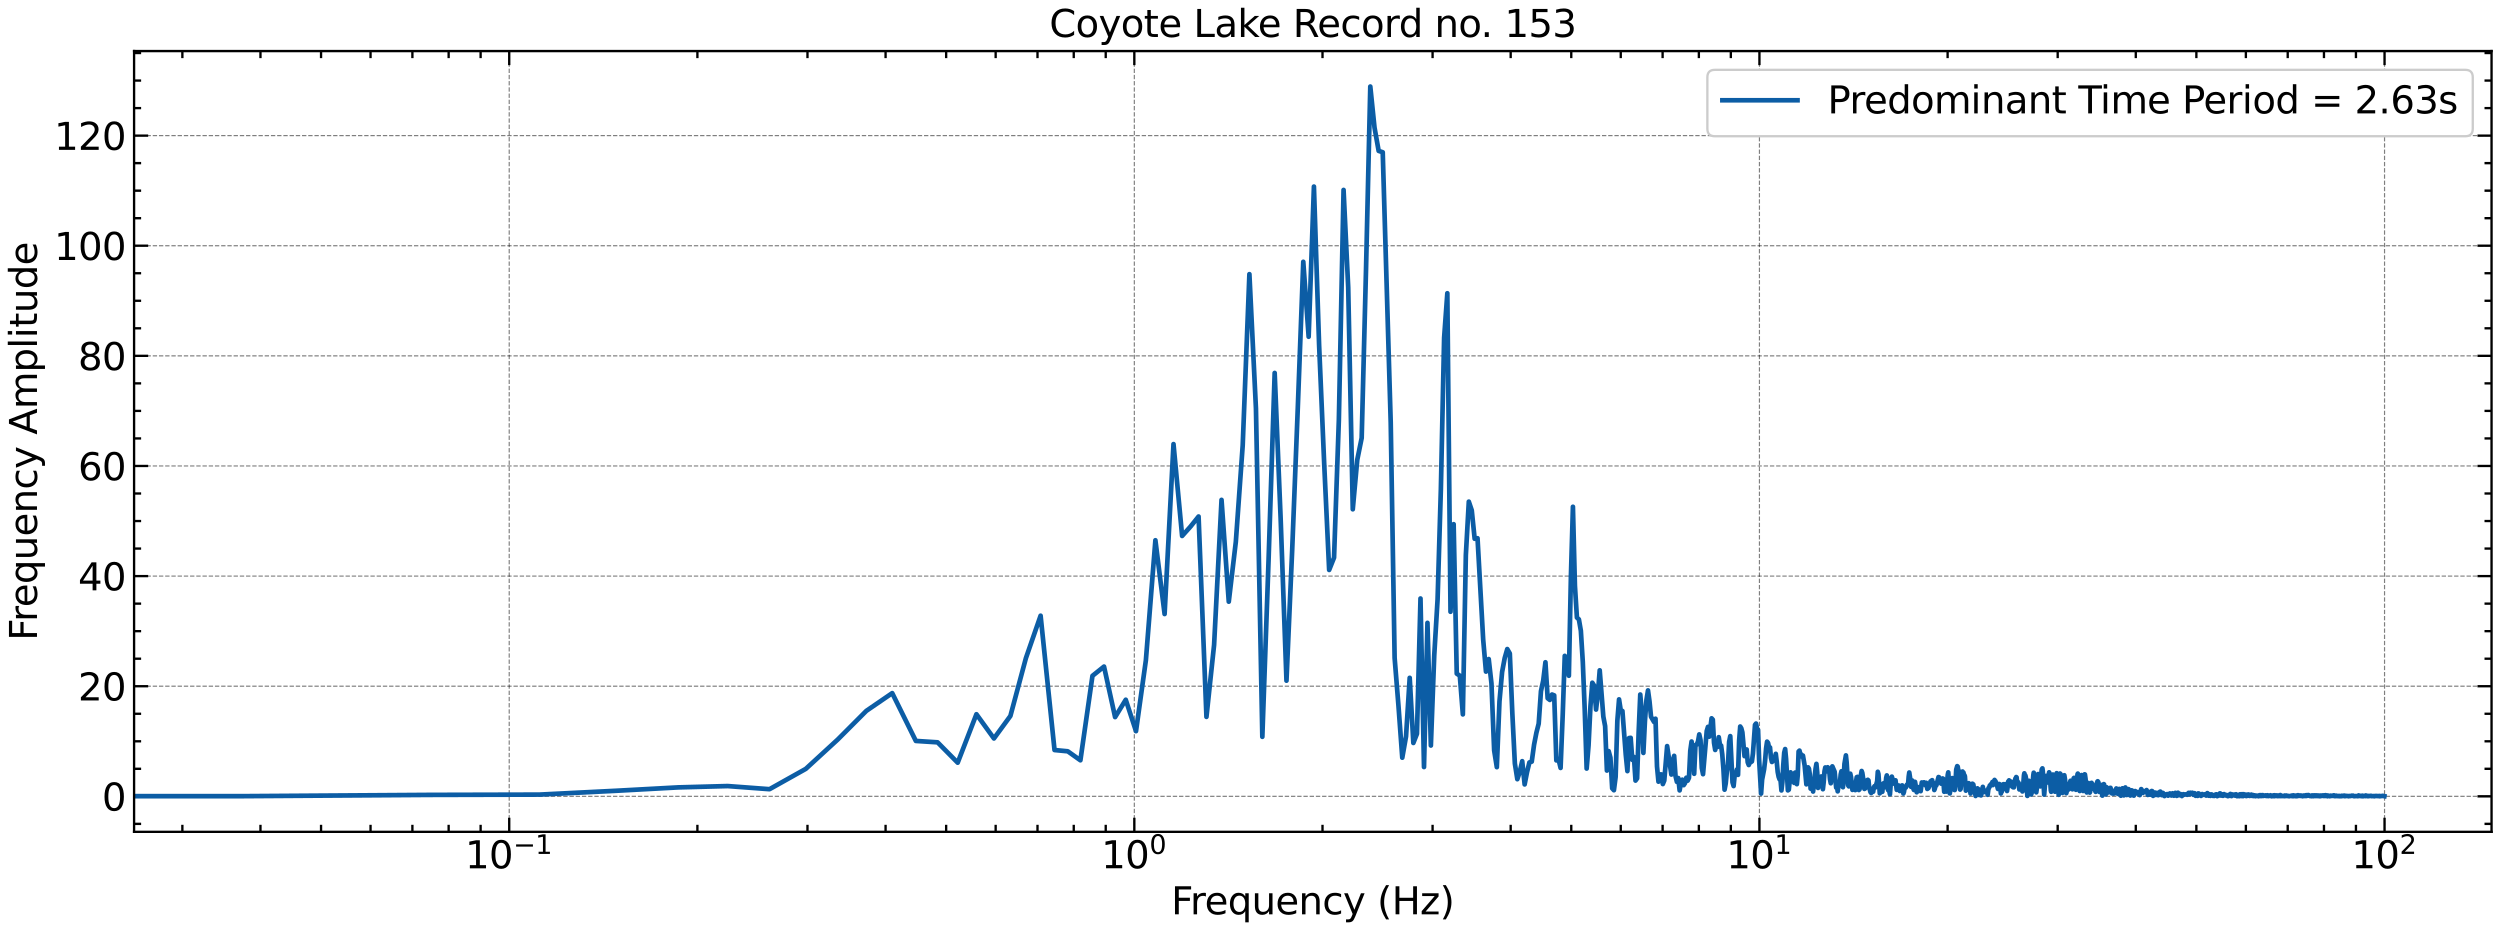 <?xml version="1.0" encoding="utf-8" standalone="no"?>
<!DOCTYPE svg PUBLIC "-//W3C//DTD SVG 1.1//EN"
  "http://www.w3.org/Graphics/SVG/1.1/DTD/svg11.dtd">
<svg xmlns:xlink="http://www.w3.org/1999/xlink" width="1065.125pt" height="396.467pt" viewBox="0 0 1065.125 396.467" xmlns="http://www.w3.org/2000/svg" version="1.1">
 <defs>
  <style type="text/css">*{stroke-linejoin: round; stroke-linecap: butt}</style>
 </defs>
 <g id="figure_1">
  <g id="patch_1">
   <path d="M 0 396.467 
L 1065.125 396.467 
L 1065.125 0 
L 0 0 
z
" style="fill: #ffffff"/>
  </g>
  <g id="axes_1">
   <g id="patch_2">
    <path d="M 57.125 354.397 
L 1061.525 354.397 
L 1061.525 21.758 
L 57.125 21.758 
z
" style="fill: #ffffff"/>
   </g>
   <g id="matplotlib.axis_1">
    <g id="xtick_1">
     <g id="line2d_1">
      <path d="M 216.954 354.397 
L 216.954 21.758 
" clip-path="url(#p5ecc568f6a)" style="fill: none; stroke-dasharray: 1.85,0.8; stroke-dashoffset: 0; stroke: #000000; stroke-opacity: 0.5; stroke-width: 0.5"/>
     </g>
     <g id="line2d_2">
      <defs>
       <path id="m0deea5c37b" d="M 0 0 
L 0 -6 
" style="stroke: #000000"/>
      </defs>
      <g>
       <use xlink:href="#m0deea5c37b" x="216.954" y="354.397" style="stroke: #000000"/>
      </g>
     </g>
     <g id="line2d_3">
      <defs>
       <path id="m5c2674fded" d="M 0 0 
L 0 6 
" style="stroke: #000000"/>
      </defs>
      <g>
       <use xlink:href="#m5c2674fded" x="216.954" y="21.758" style="stroke: #000000"/>
      </g>
     </g>
     <g id="text_1">
      <!-- $\mathdefault{10^{-1}}$ -->
      <g transform="translate(198.154 370.055) scale(0.16 -0.16)">
       <defs>
        <path id="DejaVuSans-31" d="M 794 531 
L 1825 531 
L 1825 4091 
L 703 3866 
L 703 4441 
L 1819 4666 
L 2450 4666 
L 2450 531 
L 3481 531 
L 3481 0 
L 794 0 
L 794 531 
z
" transform="scale(0.016)"/>
        <path id="DejaVuSans-30" d="M 2034 4250 
Q 1547 4250 1301 3770 
Q 1056 3291 1056 2328 
Q 1056 1369 1301 889 
Q 1547 409 2034 409 
Q 2525 409 2770 889 
Q 3016 1369 3016 2328 
Q 3016 3291 2770 3770 
Q 2525 4250 2034 4250 
z
M 2034 4750 
Q 2819 4750 3233 4129 
Q 3647 3509 3647 2328 
Q 3647 1150 3233 529 
Q 2819 -91 2034 -91 
Q 1250 -91 836 529 
Q 422 1150 422 2328 
Q 422 3509 836 4129 
Q 1250 4750 2034 4750 
z
" transform="scale(0.016)"/>
        <path id="DejaVuSans-2212" d="M 678 2272 
L 4684 2272 
L 4684 1741 
L 678 1741 
L 678 2272 
z
" transform="scale(0.016)"/>
       </defs>
       <use xlink:href="#DejaVuSans-31" transform="translate(0 0.684)"/>
       <use xlink:href="#DejaVuSans-30" transform="translate(63.623 0.684)"/>
       <use xlink:href="#DejaVuSans-2212" transform="translate(128.203 38.966) scale(0.7)"/>
       <use xlink:href="#DejaVuSans-31" transform="translate(186.855 38.966) scale(0.7)"/>
      </g>
     </g>
    </g>
    <g id="xtick_2">
     <g id="line2d_4">
      <path d="M 483.281 354.397 
L 483.281 21.758 
" clip-path="url(#p5ecc568f6a)" style="fill: none; stroke-dasharray: 1.85,0.8; stroke-dashoffset: 0; stroke: #000000; stroke-opacity: 0.5; stroke-width: 0.5"/>
     </g>
     <g id="line2d_5">
      <g>
       <use xlink:href="#m0deea5c37b" x="483.281" y="354.397" style="stroke: #000000"/>
      </g>
     </g>
     <g id="line2d_6">
      <g>
       <use xlink:href="#m5c2674fded" x="483.281" y="21.758" style="stroke: #000000"/>
      </g>
     </g>
     <g id="text_2">
      <!-- $\mathdefault{10^{0}}$ -->
      <g transform="translate(469.201 370.055) scale(0.16 -0.16)">
       <use xlink:href="#DejaVuSans-31" transform="translate(0 0.766)"/>
       <use xlink:href="#DejaVuSans-30" transform="translate(63.623 0.766)"/>
       <use xlink:href="#DejaVuSans-30" transform="translate(128.203 39.047) scale(0.7)"/>
      </g>
     </g>
    </g>
    <g id="xtick_3">
     <g id="line2d_7">
      <path d="M 749.608 354.397 
L 749.608 21.758 
" clip-path="url(#p5ecc568f6a)" style="fill: none; stroke-dasharray: 1.85,0.8; stroke-dashoffset: 0; stroke: #000000; stroke-opacity: 0.5; stroke-width: 0.5"/>
     </g>
     <g id="line2d_8">
      <g>
       <use xlink:href="#m0deea5c37b" x="749.608" y="354.397" style="stroke: #000000"/>
      </g>
     </g>
     <g id="line2d_9">
      <g>
       <use xlink:href="#m5c2674fded" x="749.608" y="21.758" style="stroke: #000000"/>
      </g>
     </g>
     <g id="text_3">
      <!-- $\mathdefault{10^{1}}$ -->
      <g transform="translate(735.528 370.055) scale(0.16 -0.16)">
       <use xlink:href="#DejaVuSans-31" transform="translate(0 0.684)"/>
       <use xlink:href="#DejaVuSans-30" transform="translate(63.623 0.684)"/>
       <use xlink:href="#DejaVuSans-31" transform="translate(128.203 38.966) scale(0.7)"/>
      </g>
     </g>
    </g>
    <g id="xtick_4">
     <g id="line2d_10">
      <path d="M 1015.935 354.397 
L 1015.935 21.758 
" clip-path="url(#p5ecc568f6a)" style="fill: none; stroke-dasharray: 1.85,0.8; stroke-dashoffset: 0; stroke: #000000; stroke-opacity: 0.5; stroke-width: 0.5"/>
     </g>
     <g id="line2d_11">
      <g>
       <use xlink:href="#m0deea5c37b" x="1015.935" y="354.397" style="stroke: #000000"/>
      </g>
     </g>
     <g id="line2d_12">
      <g>
       <use xlink:href="#m5c2674fded" x="1015.935" y="21.758" style="stroke: #000000"/>
      </g>
     </g>
     <g id="text_4">
      <!-- $\mathdefault{10^{2}}$ -->
      <g transform="translate(1001.855 370.055) scale(0.16 -0.16)">
       <defs>
        <path id="DejaVuSans-32" d="M 1228 531 
L 3431 531 
L 3431 0 
L 469 0 
L 469 531 
Q 828 903 1448 1529 
Q 2069 2156 2228 2338 
Q 2531 2678 2651 2914 
Q 2772 3150 2772 3378 
Q 2772 3750 2511 3984 
Q 2250 4219 1831 4219 
Q 1534 4219 1204 4116 
Q 875 4013 500 3803 
L 500 4441 
Q 881 4594 1212 4672 
Q 1544 4750 1819 4750 
Q 2544 4750 2975 4387 
Q 3406 4025 3406 3419 
Q 3406 3131 3298 2873 
Q 3191 2616 2906 2266 
Q 2828 2175 2409 1742 
Q 1991 1309 1228 531 
z
" transform="scale(0.016)"/>
       </defs>
       <use xlink:href="#DejaVuSans-31" transform="translate(0 0.766)"/>
       <use xlink:href="#DejaVuSans-30" transform="translate(63.623 0.766)"/>
       <use xlink:href="#DejaVuSans-32" transform="translate(128.203 39.047) scale(0.7)"/>
      </g>
     </g>
    </g>
    <g id="xtick_5">
     <g id="line2d_13">
      <defs>
       <path id="m815cfd753d" d="M 0 0 
L 0 -3 
" style="stroke: #000000"/>
      </defs>
      <g>
       <use xlink:href="#m815cfd753d" x="77.698" y="354.397" style="stroke: #000000"/>
      </g>
     </g>
     <g id="line2d_14">
      <defs>
       <path id="m37f12ece42" d="M 0 0 
L 0 3 
" style="stroke: #000000"/>
      </defs>
      <g>
       <use xlink:href="#m37f12ece42" x="77.698" y="21.758" style="stroke: #000000"/>
      </g>
     </g>
    </g>
    <g id="xtick_6">
     <g id="line2d_15">
      <g>
       <use xlink:href="#m815cfd753d" x="110.972" y="354.397" style="stroke: #000000"/>
      </g>
     </g>
     <g id="line2d_16">
      <g>
       <use xlink:href="#m37f12ece42" x="110.972" y="21.758" style="stroke: #000000"/>
      </g>
     </g>
    </g>
    <g id="xtick_7">
     <g id="line2d_17">
      <g>
       <use xlink:href="#m815cfd753d" x="136.782" y="354.397" style="stroke: #000000"/>
      </g>
     </g>
     <g id="line2d_18">
      <g>
       <use xlink:href="#m37f12ece42" x="136.782" y="21.758" style="stroke: #000000"/>
      </g>
     </g>
    </g>
    <g id="xtick_8">
     <g id="line2d_19">
      <g>
       <use xlink:href="#m815cfd753d" x="157.87" y="354.397" style="stroke: #000000"/>
      </g>
     </g>
     <g id="line2d_20">
      <g>
       <use xlink:href="#m37f12ece42" x="157.87" y="21.758" style="stroke: #000000"/>
      </g>
     </g>
    </g>
    <g id="xtick_9">
     <g id="line2d_21">
      <g>
       <use xlink:href="#m815cfd753d" x="175.7" y="354.397" style="stroke: #000000"/>
      </g>
     </g>
     <g id="line2d_22">
      <g>
       <use xlink:href="#m37f12ece42" x="175.7" y="21.758" style="stroke: #000000"/>
      </g>
     </g>
    </g>
    <g id="xtick_10">
     <g id="line2d_23">
      <g>
       <use xlink:href="#m815cfd753d" x="191.145" y="354.397" style="stroke: #000000"/>
      </g>
     </g>
     <g id="line2d_24">
      <g>
       <use xlink:href="#m37f12ece42" x="191.145" y="21.758" style="stroke: #000000"/>
      </g>
     </g>
    </g>
    <g id="xtick_11">
     <g id="line2d_25">
      <g>
       <use xlink:href="#m815cfd753d" x="204.768" y="354.397" style="stroke: #000000"/>
      </g>
     </g>
     <g id="line2d_26">
      <g>
       <use xlink:href="#m37f12ece42" x="204.768" y="21.758" style="stroke: #000000"/>
      </g>
     </g>
    </g>
    <g id="xtick_12">
     <g id="line2d_27">
      <g>
       <use xlink:href="#m815cfd753d" x="297.127" y="354.397" style="stroke: #000000"/>
      </g>
     </g>
     <g id="line2d_28">
      <g>
       <use xlink:href="#m37f12ece42" x="297.127" y="21.758" style="stroke: #000000"/>
      </g>
     </g>
    </g>
    <g id="xtick_13">
     <g id="line2d_29">
      <g>
       <use xlink:href="#m815cfd753d" x="344.025" y="354.397" style="stroke: #000000"/>
      </g>
     </g>
     <g id="line2d_30">
      <g>
       <use xlink:href="#m37f12ece42" x="344.025" y="21.758" style="stroke: #000000"/>
      </g>
     </g>
    </g>
    <g id="xtick_14">
     <g id="line2d_31">
      <g>
       <use xlink:href="#m815cfd753d" x="377.299" y="354.397" style="stroke: #000000"/>
      </g>
     </g>
     <g id="line2d_32">
      <g>
       <use xlink:href="#m37f12ece42" x="377.299" y="21.758" style="stroke: #000000"/>
      </g>
     </g>
    </g>
    <g id="xtick_15">
     <g id="line2d_33">
      <g>
       <use xlink:href="#m815cfd753d" x="403.109" y="354.397" style="stroke: #000000"/>
      </g>
     </g>
     <g id="line2d_34">
      <g>
       <use xlink:href="#m37f12ece42" x="403.109" y="21.758" style="stroke: #000000"/>
      </g>
     </g>
    </g>
    <g id="xtick_16">
     <g id="line2d_35">
      <g>
       <use xlink:href="#m815cfd753d" x="424.197" y="354.397" style="stroke: #000000"/>
      </g>
     </g>
     <g id="line2d_36">
      <g>
       <use xlink:href="#m37f12ece42" x="424.197" y="21.758" style="stroke: #000000"/>
      </g>
     </g>
    </g>
    <g id="xtick_17">
     <g id="line2d_37">
      <g>
       <use xlink:href="#m815cfd753d" x="442.027" y="354.397" style="stroke: #000000"/>
      </g>
     </g>
     <g id="line2d_38">
      <g>
       <use xlink:href="#m37f12ece42" x="442.027" y="21.758" style="stroke: #000000"/>
      </g>
     </g>
    </g>
    <g id="xtick_18">
     <g id="line2d_39">
      <g>
       <use xlink:href="#m815cfd753d" x="457.472" y="354.397" style="stroke: #000000"/>
      </g>
     </g>
     <g id="line2d_40">
      <g>
       <use xlink:href="#m37f12ece42" x="457.472" y="21.758" style="stroke: #000000"/>
      </g>
     </g>
    </g>
    <g id="xtick_19">
     <g id="line2d_41">
      <g>
       <use xlink:href="#m815cfd753d" x="471.095" y="354.397" style="stroke: #000000"/>
      </g>
     </g>
     <g id="line2d_42">
      <g>
       <use xlink:href="#m37f12ece42" x="471.095" y="21.758" style="stroke: #000000"/>
      </g>
     </g>
    </g>
    <g id="xtick_20">
     <g id="line2d_43">
      <g>
       <use xlink:href="#m815cfd753d" x="563.454" y="354.397" style="stroke: #000000"/>
      </g>
     </g>
     <g id="line2d_44">
      <g>
       <use xlink:href="#m37f12ece42" x="563.454" y="21.758" style="stroke: #000000"/>
      </g>
     </g>
    </g>
    <g id="xtick_21">
     <g id="line2d_45">
      <g>
       <use xlink:href="#m815cfd753d" x="610.352" y="354.397" style="stroke: #000000"/>
      </g>
     </g>
     <g id="line2d_46">
      <g>
       <use xlink:href="#m37f12ece42" x="610.352" y="21.758" style="stroke: #000000"/>
      </g>
     </g>
    </g>
    <g id="xtick_22">
     <g id="line2d_47">
      <g>
       <use xlink:href="#m815cfd753d" x="643.626" y="354.397" style="stroke: #000000"/>
      </g>
     </g>
     <g id="line2d_48">
      <g>
       <use xlink:href="#m37f12ece42" x="643.626" y="21.758" style="stroke: #000000"/>
      </g>
     </g>
    </g>
    <g id="xtick_23">
     <g id="line2d_49">
      <g>
       <use xlink:href="#m815cfd753d" x="669.436" y="354.397" style="stroke: #000000"/>
      </g>
     </g>
     <g id="line2d_50">
      <g>
       <use xlink:href="#m37f12ece42" x="669.436" y="21.758" style="stroke: #000000"/>
      </g>
     </g>
    </g>
    <g id="xtick_24">
     <g id="line2d_51">
      <g>
       <use xlink:href="#m815cfd753d" x="690.524" y="354.397" style="stroke: #000000"/>
      </g>
     </g>
     <g id="line2d_52">
      <g>
       <use xlink:href="#m37f12ece42" x="690.524" y="21.758" style="stroke: #000000"/>
      </g>
     </g>
    </g>
    <g id="xtick_25">
     <g id="line2d_53">
      <g>
       <use xlink:href="#m815cfd753d" x="708.354" y="354.397" style="stroke: #000000"/>
      </g>
     </g>
     <g id="line2d_54">
      <g>
       <use xlink:href="#m37f12ece42" x="708.354" y="21.758" style="stroke: #000000"/>
      </g>
     </g>
    </g>
    <g id="xtick_26">
     <g id="line2d_55">
      <g>
       <use xlink:href="#m815cfd753d" x="723.798" y="354.397" style="stroke: #000000"/>
      </g>
     </g>
     <g id="line2d_56">
      <g>
       <use xlink:href="#m37f12ece42" x="723.798" y="21.758" style="stroke: #000000"/>
      </g>
     </g>
    </g>
    <g id="xtick_27">
     <g id="line2d_57">
      <g>
       <use xlink:href="#m815cfd753d" x="737.422" y="354.397" style="stroke: #000000"/>
      </g>
     </g>
     <g id="line2d_58">
      <g>
       <use xlink:href="#m37f12ece42" x="737.422" y="21.758" style="stroke: #000000"/>
      </g>
     </g>
    </g>
    <g id="xtick_28">
     <g id="line2d_59">
      <g>
       <use xlink:href="#m815cfd753d" x="829.781" y="354.397" style="stroke: #000000"/>
      </g>
     </g>
     <g id="line2d_60">
      <g>
       <use xlink:href="#m37f12ece42" x="829.781" y="21.758" style="stroke: #000000"/>
      </g>
     </g>
    </g>
    <g id="xtick_29">
     <g id="line2d_61">
      <g>
       <use xlink:href="#m815cfd753d" x="876.678" y="354.397" style="stroke: #000000"/>
      </g>
     </g>
     <g id="line2d_62">
      <g>
       <use xlink:href="#m37f12ece42" x="876.678" y="21.758" style="stroke: #000000"/>
      </g>
     </g>
    </g>
    <g id="xtick_30">
     <g id="line2d_63">
      <g>
       <use xlink:href="#m815cfd753d" x="909.953" y="354.397" style="stroke: #000000"/>
      </g>
     </g>
     <g id="line2d_64">
      <g>
       <use xlink:href="#m37f12ece42" x="909.953" y="21.758" style="stroke: #000000"/>
      </g>
     </g>
    </g>
    <g id="xtick_31">
     <g id="line2d_65">
      <g>
       <use xlink:href="#m815cfd753d" x="935.763" y="354.397" style="stroke: #000000"/>
      </g>
     </g>
     <g id="line2d_66">
      <g>
       <use xlink:href="#m37f12ece42" x="935.763" y="21.758" style="stroke: #000000"/>
      </g>
     </g>
    </g>
    <g id="xtick_32">
     <g id="line2d_67">
      <g>
       <use xlink:href="#m815cfd753d" x="956.851" y="354.397" style="stroke: #000000"/>
      </g>
     </g>
     <g id="line2d_68">
      <g>
       <use xlink:href="#m37f12ece42" x="956.851" y="21.758" style="stroke: #000000"/>
      </g>
     </g>
    </g>
    <g id="xtick_33">
     <g id="line2d_69">
      <g>
       <use xlink:href="#m815cfd753d" x="974.681" y="354.397" style="stroke: #000000"/>
      </g>
     </g>
     <g id="line2d_70">
      <g>
       <use xlink:href="#m37f12ece42" x="974.681" y="21.758" style="stroke: #000000"/>
      </g>
     </g>
    </g>
    <g id="xtick_34">
     <g id="line2d_71">
      <g>
       <use xlink:href="#m815cfd753d" x="990.125" y="354.397" style="stroke: #000000"/>
      </g>
     </g>
     <g id="line2d_72">
      <g>
       <use xlink:href="#m37f12ece42" x="990.125" y="21.758" style="stroke: #000000"/>
      </g>
     </g>
    </g>
    <g id="xtick_35">
     <g id="line2d_73">
      <g>
       <use xlink:href="#m815cfd753d" x="1003.749" y="354.397" style="stroke: #000000"/>
      </g>
     </g>
     <g id="line2d_74">
      <g>
       <use xlink:href="#m37f12ece42" x="1003.749" y="21.758" style="stroke: #000000"/>
      </g>
     </g>
    </g>
    <g id="text_5">
     <!-- Frequency (Hz) -->
     <g transform="translate(498.998 389.54) scale(0.16 -0.16)">
      <defs>
       <path id="DejaVuSans-46" d="M 628 4666 
L 3309 4666 
L 3309 4134 
L 1259 4134 
L 1259 2759 
L 3109 2759 
L 3109 2228 
L 1259 2228 
L 1259 0 
L 628 0 
L 628 4666 
z
" transform="scale(0.016)"/>
       <path id="DejaVuSans-72" d="M 2631 2963 
Q 2534 3019 2420 3045 
Q 2306 3072 2169 3072 
Q 1681 3072 1420 2755 
Q 1159 2438 1159 1844 
L 1159 0 
L 581 0 
L 581 3500 
L 1159 3500 
L 1159 2956 
Q 1341 3275 1631 3429 
Q 1922 3584 2338 3584 
Q 2397 3584 2469 3576 
Q 2541 3569 2628 3553 
L 2631 2963 
z
" transform="scale(0.016)"/>
       <path id="DejaVuSans-65" d="M 3597 1894 
L 3597 1613 
L 953 1613 
Q 991 1019 1311 708 
Q 1631 397 2203 397 
Q 2534 397 2845 478 
Q 3156 559 3463 722 
L 3463 178 
Q 3153 47 2828 -22 
Q 2503 -91 2169 -91 
Q 1331 -91 842 396 
Q 353 884 353 1716 
Q 353 2575 817 3079 
Q 1281 3584 2069 3584 
Q 2775 3584 3186 3129 
Q 3597 2675 3597 1894 
z
M 3022 2063 
Q 3016 2534 2758 2815 
Q 2500 3097 2075 3097 
Q 1594 3097 1305 2825 
Q 1016 2553 972 2059 
L 3022 2063 
z
" transform="scale(0.016)"/>
       <path id="DejaVuSans-71" d="M 947 1747 
Q 947 1113 1208 752 
Q 1469 391 1925 391 
Q 2381 391 2643 752 
Q 2906 1113 2906 1747 
Q 2906 2381 2643 2742 
Q 2381 3103 1925 3103 
Q 1469 3103 1208 2742 
Q 947 2381 947 1747 
z
M 2906 525 
Q 2725 213 2448 61 
Q 2172 -91 1784 -91 
Q 1150 -91 751 415 
Q 353 922 353 1747 
Q 353 2572 751 3078 
Q 1150 3584 1784 3584 
Q 2172 3584 2448 3432 
Q 2725 3281 2906 2969 
L 2906 3500 
L 3481 3500 
L 3481 -1331 
L 2906 -1331 
L 2906 525 
z
" transform="scale(0.016)"/>
       <path id="DejaVuSans-75" d="M 544 1381 
L 544 3500 
L 1119 3500 
L 1119 1403 
Q 1119 906 1312 657 
Q 1506 409 1894 409 
Q 2359 409 2629 706 
Q 2900 1003 2900 1516 
L 2900 3500 
L 3475 3500 
L 3475 0 
L 2900 0 
L 2900 538 
Q 2691 219 2414 64 
Q 2138 -91 1772 -91 
Q 1169 -91 856 284 
Q 544 659 544 1381 
z
M 1991 3584 
L 1991 3584 
z
" transform="scale(0.016)"/>
       <path id="DejaVuSans-6e" d="M 3513 2113 
L 3513 0 
L 2938 0 
L 2938 2094 
Q 2938 2591 2744 2837 
Q 2550 3084 2163 3084 
Q 1697 3084 1428 2787 
Q 1159 2491 1159 1978 
L 1159 0 
L 581 0 
L 581 3500 
L 1159 3500 
L 1159 2956 
Q 1366 3272 1645 3428 
Q 1925 3584 2291 3584 
Q 2894 3584 3203 3211 
Q 3513 2838 3513 2113 
z
" transform="scale(0.016)"/>
       <path id="DejaVuSans-63" d="M 3122 3366 
L 3122 2828 
Q 2878 2963 2633 3030 
Q 2388 3097 2138 3097 
Q 1578 3097 1268 2742 
Q 959 2388 959 1747 
Q 959 1106 1268 751 
Q 1578 397 2138 397 
Q 2388 397 2633 464 
Q 2878 531 3122 666 
L 3122 134 
Q 2881 22 2623 -34 
Q 2366 -91 2075 -91 
Q 1284 -91 818 406 
Q 353 903 353 1747 
Q 353 2603 823 3093 
Q 1294 3584 2113 3584 
Q 2378 3584 2631 3529 
Q 2884 3475 3122 3366 
z
" transform="scale(0.016)"/>
       <path id="DejaVuSans-79" d="M 2059 -325 
Q 1816 -950 1584 -1140 
Q 1353 -1331 966 -1331 
L 506 -1331 
L 506 -850 
L 844 -850 
Q 1081 -850 1212 -737 
Q 1344 -625 1503 -206 
L 1606 56 
L 191 3500 
L 800 3500 
L 1894 763 
L 2988 3500 
L 3597 3500 
L 2059 -325 
z
" transform="scale(0.016)"/>
       <path id="DejaVuSans-20" transform="scale(0.016)"/>
       <path id="DejaVuSans-28" d="M 1984 4856 
Q 1566 4138 1362 3434 
Q 1159 2731 1159 2009 
Q 1159 1288 1364 580 
Q 1569 -128 1984 -844 
L 1484 -844 
Q 1016 -109 783 600 
Q 550 1309 550 2009 
Q 550 2706 781 3412 
Q 1013 4119 1484 4856 
L 1984 4856 
z
" transform="scale(0.016)"/>
       <path id="DejaVuSans-48" d="M 628 4666 
L 1259 4666 
L 1259 2753 
L 3553 2753 
L 3553 4666 
L 4184 4666 
L 4184 0 
L 3553 0 
L 3553 2222 
L 1259 2222 
L 1259 0 
L 628 0 
L 628 4666 
z
" transform="scale(0.016)"/>
       <path id="DejaVuSans-7a" d="M 353 3500 
L 3084 3500 
L 3084 2975 
L 922 459 
L 3084 459 
L 3084 0 
L 275 0 
L 275 525 
L 2438 3041 
L 353 3041 
L 353 3500 
z
" transform="scale(0.016)"/>
       <path id="DejaVuSans-29" d="M 513 4856 
L 1013 4856 
Q 1481 4119 1714 3412 
Q 1947 2706 1947 2009 
Q 1947 1309 1714 600 
Q 1481 -109 1013 -844 
L 513 -844 
Q 928 -128 1133 580 
Q 1338 1288 1338 2009 
Q 1338 2731 1133 3434 
Q 928 4138 513 4856 
z
" transform="scale(0.016)"/>
      </defs>
      <use xlink:href="#DejaVuSans-46"/>
      <use xlink:href="#DejaVuSans-72" x="50.27"/>
      <use xlink:href="#DejaVuSans-65" x="89.133"/>
      <use xlink:href="#DejaVuSans-71" x="150.656"/>
      <use xlink:href="#DejaVuSans-75" x="214.133"/>
      <use xlink:href="#DejaVuSans-65" x="277.512"/>
      <use xlink:href="#DejaVuSans-6e" x="339.035"/>
      <use xlink:href="#DejaVuSans-63" x="402.414"/>
      <use xlink:href="#DejaVuSans-79" x="457.395"/>
      <use xlink:href="#DejaVuSans-20" x="516.574"/>
      <use xlink:href="#DejaVuSans-28" x="548.361"/>
      <use xlink:href="#DejaVuSans-48" x="587.375"/>
      <use xlink:href="#DejaVuSans-7a" x="662.57"/>
      <use xlink:href="#DejaVuSans-29" x="715.061"/>
     </g>
    </g>
   </g>
   <g id="matplotlib.axis_2">
    <g id="ytick_1">
     <g id="line2d_75">
      <path d="M 57.125 339.278 
L 1061.525 339.278 
" clip-path="url(#p5ecc568f6a)" style="fill: none; stroke-dasharray: 1.85,0.8; stroke-dashoffset: 0; stroke: #000000; stroke-opacity: 0.5; stroke-width: 0.5"/>
     </g>
     <g id="line2d_76">
      <defs>
       <path id="md3e8709e0c" d="M 0 0 
L 6 0 
" style="stroke: #000000"/>
      </defs>
      <g>
       <use xlink:href="#md3e8709e0c" x="57.125" y="339.278" style="stroke: #000000"/>
      </g>
     </g>
     <g id="line2d_77">
      <defs>
       <path id="me20aa631d4" d="M 0 0 
L -6 0 
" style="stroke: #000000"/>
      </defs>
      <g>
       <use xlink:href="#me20aa631d4" x="1061.525" y="339.278" style="stroke: #000000"/>
      </g>
     </g>
     <g id="text_6">
      <!-- 0 -->
      <g transform="translate(43.445 345.356) scale(0.16 -0.16)">
       <use xlink:href="#DejaVuSans-30"/>
      </g>
     </g>
    </g>
    <g id="ytick_2">
     <g id="line2d_78">
      <path d="M 57.125 292.361 
L 1061.525 292.361 
" clip-path="url(#p5ecc568f6a)" style="fill: none; stroke-dasharray: 1.85,0.8; stroke-dashoffset: 0; stroke: #000000; stroke-opacity: 0.5; stroke-width: 0.5"/>
     </g>
     <g id="line2d_79">
      <g>
       <use xlink:href="#md3e8709e0c" x="57.125" y="292.361" style="stroke: #000000"/>
      </g>
     </g>
     <g id="line2d_80">
      <g>
       <use xlink:href="#me20aa631d4" x="1061.525" y="292.361" style="stroke: #000000"/>
      </g>
     </g>
     <g id="text_7">
      <!-- 20 -->
      <g transform="translate(33.265 298.439) scale(0.16 -0.16)">
       <use xlink:href="#DejaVuSans-32"/>
       <use xlink:href="#DejaVuSans-30" x="63.623"/>
      </g>
     </g>
    </g>
    <g id="ytick_3">
     <g id="line2d_81">
      <path d="M 57.125 245.443 
L 1061.525 245.443 
" clip-path="url(#p5ecc568f6a)" style="fill: none; stroke-dasharray: 1.85,0.8; stroke-dashoffset: 0; stroke: #000000; stroke-opacity: 0.5; stroke-width: 0.5"/>
     </g>
     <g id="line2d_82">
      <g>
       <use xlink:href="#md3e8709e0c" x="57.125" y="245.443" style="stroke: #000000"/>
      </g>
     </g>
     <g id="line2d_83">
      <g>
       <use xlink:href="#me20aa631d4" x="1061.525" y="245.443" style="stroke: #000000"/>
      </g>
     </g>
     <g id="text_8">
      <!-- 40 -->
      <g transform="translate(33.265 251.522) scale(0.16 -0.16)">
       <defs>
        <path id="DejaVuSans-34" d="M 2419 4116 
L 825 1625 
L 2419 1625 
L 2419 4116 
z
M 2253 4666 
L 3047 4666 
L 3047 1625 
L 3713 1625 
L 3713 1100 
L 3047 1100 
L 3047 0 
L 2419 0 
L 2419 1100 
L 313 1100 
L 313 1709 
L 2253 4666 
z
" transform="scale(0.016)"/>
       </defs>
       <use xlink:href="#DejaVuSans-34"/>
       <use xlink:href="#DejaVuSans-30" x="63.623"/>
      </g>
     </g>
    </g>
    <g id="ytick_4">
     <g id="line2d_84">
      <path d="M 57.125 198.526 
L 1061.525 198.526 
" clip-path="url(#p5ecc568f6a)" style="fill: none; stroke-dasharray: 1.85,0.8; stroke-dashoffset: 0; stroke: #000000; stroke-opacity: 0.5; stroke-width: 0.5"/>
     </g>
     <g id="line2d_85">
      <g>
       <use xlink:href="#md3e8709e0c" x="57.125" y="198.526" style="stroke: #000000"/>
      </g>
     </g>
     <g id="line2d_86">
      <g>
       <use xlink:href="#me20aa631d4" x="1061.525" y="198.526" style="stroke: #000000"/>
      </g>
     </g>
     <g id="text_9">
      <!-- 60 -->
      <g transform="translate(33.265 204.605) scale(0.16 -0.16)">
       <defs>
        <path id="DejaVuSans-36" d="M 2113 2584 
Q 1688 2584 1439 2293 
Q 1191 2003 1191 1497 
Q 1191 994 1439 701 
Q 1688 409 2113 409 
Q 2538 409 2786 701 
Q 3034 994 3034 1497 
Q 3034 2003 2786 2293 
Q 2538 2584 2113 2584 
z
M 3366 4563 
L 3366 3988 
Q 3128 4100 2886 4159 
Q 2644 4219 2406 4219 
Q 1781 4219 1451 3797 
Q 1122 3375 1075 2522 
Q 1259 2794 1537 2939 
Q 1816 3084 2150 3084 
Q 2853 3084 3261 2657 
Q 3669 2231 3669 1497 
Q 3669 778 3244 343 
Q 2819 -91 2113 -91 
Q 1303 -91 875 529 
Q 447 1150 447 2328 
Q 447 3434 972 4092 
Q 1497 4750 2381 4750 
Q 2619 4750 2861 4703 
Q 3103 4656 3366 4563 
z
" transform="scale(0.016)"/>
       </defs>
       <use xlink:href="#DejaVuSans-36"/>
       <use xlink:href="#DejaVuSans-30" x="63.623"/>
      </g>
     </g>
    </g>
    <g id="ytick_5">
     <g id="line2d_87">
      <path d="M 57.125 151.609 
L 1061.525 151.609 
" clip-path="url(#p5ecc568f6a)" style="fill: none; stroke-dasharray: 1.85,0.8; stroke-dashoffset: 0; stroke: #000000; stroke-opacity: 0.5; stroke-width: 0.5"/>
     </g>
     <g id="line2d_88">
      <g>
       <use xlink:href="#md3e8709e0c" x="57.125" y="151.609" style="stroke: #000000"/>
      </g>
     </g>
     <g id="line2d_89">
      <g>
       <use xlink:href="#me20aa631d4" x="1061.525" y="151.609" style="stroke: #000000"/>
      </g>
     </g>
     <g id="text_10">
      <!-- 80 -->
      <g transform="translate(33.265 157.688) scale(0.16 -0.16)">
       <defs>
        <path id="DejaVuSans-38" d="M 2034 2216 
Q 1584 2216 1326 1975 
Q 1069 1734 1069 1313 
Q 1069 891 1326 650 
Q 1584 409 2034 409 
Q 2484 409 2743 651 
Q 3003 894 3003 1313 
Q 3003 1734 2745 1975 
Q 2488 2216 2034 2216 
z
M 1403 2484 
Q 997 2584 770 2862 
Q 544 3141 544 3541 
Q 544 4100 942 4425 
Q 1341 4750 2034 4750 
Q 2731 4750 3128 4425 
Q 3525 4100 3525 3541 
Q 3525 3141 3298 2862 
Q 3072 2584 2669 2484 
Q 3125 2378 3379 2068 
Q 3634 1759 3634 1313 
Q 3634 634 3220 271 
Q 2806 -91 2034 -91 
Q 1263 -91 848 271 
Q 434 634 434 1313 
Q 434 1759 690 2068 
Q 947 2378 1403 2484 
z
M 1172 3481 
Q 1172 3119 1398 2916 
Q 1625 2713 2034 2713 
Q 2441 2713 2670 2916 
Q 2900 3119 2900 3481 
Q 2900 3844 2670 4047 
Q 2441 4250 2034 4250 
Q 1625 4250 1398 4047 
Q 1172 3844 1172 3481 
z
" transform="scale(0.016)"/>
       </defs>
       <use xlink:href="#DejaVuSans-38"/>
       <use xlink:href="#DejaVuSans-30" x="63.623"/>
      </g>
     </g>
    </g>
    <g id="ytick_6">
     <g id="line2d_90">
      <path d="M 57.125 104.692 
L 1061.525 104.692 
" clip-path="url(#p5ecc568f6a)" style="fill: none; stroke-dasharray: 1.85,0.8; stroke-dashoffset: 0; stroke: #000000; stroke-opacity: 0.5; stroke-width: 0.5"/>
     </g>
     <g id="line2d_91">
      <g>
       <use xlink:href="#md3e8709e0c" x="57.125" y="104.692" style="stroke: #000000"/>
      </g>
     </g>
     <g id="line2d_92">
      <g>
       <use xlink:href="#me20aa631d4" x="1061.525" y="104.692" style="stroke: #000000"/>
      </g>
     </g>
     <g id="text_11">
      <!-- 100 -->
      <g transform="translate(23.085 110.771) scale(0.16 -0.16)">
       <use xlink:href="#DejaVuSans-31"/>
       <use xlink:href="#DejaVuSans-30" x="63.623"/>
       <use xlink:href="#DejaVuSans-30" x="127.246"/>
      </g>
     </g>
    </g>
    <g id="ytick_7">
     <g id="line2d_93">
      <path d="M 57.125 57.775 
L 1061.525 57.775 
" clip-path="url(#p5ecc568f6a)" style="fill: none; stroke-dasharray: 1.85,0.8; stroke-dashoffset: 0; stroke: #000000; stroke-opacity: 0.5; stroke-width: 0.5"/>
     </g>
     <g id="line2d_94">
      <g>
       <use xlink:href="#md3e8709e0c" x="57.125" y="57.775" style="stroke: #000000"/>
      </g>
     </g>
     <g id="line2d_95">
      <g>
       <use xlink:href="#me20aa631d4" x="1061.525" y="57.775" style="stroke: #000000"/>
      </g>
     </g>
     <g id="text_12">
      <!-- 120 -->
      <g transform="translate(23.085 63.854) scale(0.16 -0.16)">
       <use xlink:href="#DejaVuSans-31"/>
       <use xlink:href="#DejaVuSans-32" x="63.623"/>
       <use xlink:href="#DejaVuSans-30" x="127.246"/>
      </g>
     </g>
    </g>
    <g id="ytick_8">
     <g id="line2d_96">
      <defs>
       <path id="m65fffb7d1c" d="M 0 0 
L 3 0 
" style="stroke: #000000"/>
      </defs>
      <g>
       <use xlink:href="#m65fffb7d1c" x="57.125" y="351.007" style="stroke: #000000"/>
      </g>
     </g>
     <g id="line2d_97">
      <defs>
       <path id="m2f3408b0a9" d="M 0 0 
L -3 0 
" style="stroke: #000000"/>
      </defs>
      <g>
       <use xlink:href="#m2f3408b0a9" x="1061.525" y="351.007" style="stroke: #000000"/>
      </g>
     </g>
    </g>
    <g id="ytick_9">
     <g id="line2d_98">
      <g>
       <use xlink:href="#m65fffb7d1c" x="57.125" y="327.548" style="stroke: #000000"/>
      </g>
     </g>
     <g id="line2d_99">
      <g>
       <use xlink:href="#m2f3408b0a9" x="1061.525" y="327.548" style="stroke: #000000"/>
      </g>
     </g>
    </g>
    <g id="ytick_10">
     <g id="line2d_100">
      <g>
       <use xlink:href="#m65fffb7d1c" x="57.125" y="315.819" style="stroke: #000000"/>
      </g>
     </g>
     <g id="line2d_101">
      <g>
       <use xlink:href="#m2f3408b0a9" x="1061.525" y="315.819" style="stroke: #000000"/>
      </g>
     </g>
    </g>
    <g id="ytick_11">
     <g id="line2d_102">
      <g>
       <use xlink:href="#m65fffb7d1c" x="57.125" y="304.09" style="stroke: #000000"/>
      </g>
     </g>
     <g id="line2d_103">
      <g>
       <use xlink:href="#m2f3408b0a9" x="1061.525" y="304.09" style="stroke: #000000"/>
      </g>
     </g>
    </g>
    <g id="ytick_12">
     <g id="line2d_104">
      <g>
       <use xlink:href="#m65fffb7d1c" x="57.125" y="280.631" style="stroke: #000000"/>
      </g>
     </g>
     <g id="line2d_105">
      <g>
       <use xlink:href="#m2f3408b0a9" x="1061.525" y="280.631" style="stroke: #000000"/>
      </g>
     </g>
    </g>
    <g id="ytick_13">
     <g id="line2d_106">
      <g>
       <use xlink:href="#m65fffb7d1c" x="57.125" y="268.902" style="stroke: #000000"/>
      </g>
     </g>
     <g id="line2d_107">
      <g>
       <use xlink:href="#m2f3408b0a9" x="1061.525" y="268.902" style="stroke: #000000"/>
      </g>
     </g>
    </g>
    <g id="ytick_14">
     <g id="line2d_108">
      <g>
       <use xlink:href="#m65fffb7d1c" x="57.125" y="257.173" style="stroke: #000000"/>
      </g>
     </g>
     <g id="line2d_109">
      <g>
       <use xlink:href="#m2f3408b0a9" x="1061.525" y="257.173" style="stroke: #000000"/>
      </g>
     </g>
    </g>
    <g id="ytick_15">
     <g id="line2d_110">
      <g>
       <use xlink:href="#m65fffb7d1c" x="57.125" y="233.714" style="stroke: #000000"/>
      </g>
     </g>
     <g id="line2d_111">
      <g>
       <use xlink:href="#m2f3408b0a9" x="1061.525" y="233.714" style="stroke: #000000"/>
      </g>
     </g>
    </g>
    <g id="ytick_16">
     <g id="line2d_112">
      <g>
       <use xlink:href="#m65fffb7d1c" x="57.125" y="221.985" style="stroke: #000000"/>
      </g>
     </g>
     <g id="line2d_113">
      <g>
       <use xlink:href="#m2f3408b0a9" x="1061.525" y="221.985" style="stroke: #000000"/>
      </g>
     </g>
    </g>
    <g id="ytick_17">
     <g id="line2d_114">
      <g>
       <use xlink:href="#m65fffb7d1c" x="57.125" y="210.256" style="stroke: #000000"/>
      </g>
     </g>
     <g id="line2d_115">
      <g>
       <use xlink:href="#m2f3408b0a9" x="1061.525" y="210.256" style="stroke: #000000"/>
      </g>
     </g>
    </g>
    <g id="ytick_18">
     <g id="line2d_116">
      <g>
       <use xlink:href="#m65fffb7d1c" x="57.125" y="186.797" style="stroke: #000000"/>
      </g>
     </g>
     <g id="line2d_117">
      <g>
       <use xlink:href="#m2f3408b0a9" x="1061.525" y="186.797" style="stroke: #000000"/>
      </g>
     </g>
    </g>
    <g id="ytick_19">
     <g id="line2d_118">
      <g>
       <use xlink:href="#m65fffb7d1c" x="57.125" y="175.068" style="stroke: #000000"/>
      </g>
     </g>
     <g id="line2d_119">
      <g>
       <use xlink:href="#m2f3408b0a9" x="1061.525" y="175.068" style="stroke: #000000"/>
      </g>
     </g>
    </g>
    <g id="ytick_20">
     <g id="line2d_120">
      <g>
       <use xlink:href="#m65fffb7d1c" x="57.125" y="163.339" style="stroke: #000000"/>
      </g>
     </g>
     <g id="line2d_121">
      <g>
       <use xlink:href="#m2f3408b0a9" x="1061.525" y="163.339" style="stroke: #000000"/>
      </g>
     </g>
    </g>
    <g id="ytick_21">
     <g id="line2d_122">
      <g>
       <use xlink:href="#m65fffb7d1c" x="57.125" y="139.88" style="stroke: #000000"/>
      </g>
     </g>
     <g id="line2d_123">
      <g>
       <use xlink:href="#m2f3408b0a9" x="1061.525" y="139.88" style="stroke: #000000"/>
      </g>
     </g>
    </g>
    <g id="ytick_22">
     <g id="line2d_124">
      <g>
       <use xlink:href="#m65fffb7d1c" x="57.125" y="128.151" style="stroke: #000000"/>
      </g>
     </g>
     <g id="line2d_125">
      <g>
       <use xlink:href="#m2f3408b0a9" x="1061.525" y="128.151" style="stroke: #000000"/>
      </g>
     </g>
    </g>
    <g id="ytick_23">
     <g id="line2d_126">
      <g>
       <use xlink:href="#m65fffb7d1c" x="57.125" y="116.422" style="stroke: #000000"/>
      </g>
     </g>
     <g id="line2d_127">
      <g>
       <use xlink:href="#m2f3408b0a9" x="1061.525" y="116.422" style="stroke: #000000"/>
      </g>
     </g>
    </g>
    <g id="ytick_24">
     <g id="line2d_128">
      <g>
       <use xlink:href="#m65fffb7d1c" x="57.125" y="92.963" style="stroke: #000000"/>
      </g>
     </g>
     <g id="line2d_129">
      <g>
       <use xlink:href="#m2f3408b0a9" x="1061.525" y="92.963" style="stroke: #000000"/>
      </g>
     </g>
    </g>
    <g id="ytick_25">
     <g id="line2d_130">
      <g>
       <use xlink:href="#m65fffb7d1c" x="57.125" y="81.234" style="stroke: #000000"/>
      </g>
     </g>
     <g id="line2d_131">
      <g>
       <use xlink:href="#m2f3408b0a9" x="1061.525" y="81.234" style="stroke: #000000"/>
      </g>
     </g>
    </g>
    <g id="ytick_26">
     <g id="line2d_132">
      <g>
       <use xlink:href="#m65fffb7d1c" x="57.125" y="69.505" style="stroke: #000000"/>
      </g>
     </g>
     <g id="line2d_133">
      <g>
       <use xlink:href="#m2f3408b0a9" x="1061.525" y="69.505" style="stroke: #000000"/>
      </g>
     </g>
    </g>
    <g id="ytick_27">
     <g id="line2d_134">
      <g>
       <use xlink:href="#m65fffb7d1c" x="57.125" y="46.046" style="stroke: #000000"/>
      </g>
     </g>
     <g id="line2d_135">
      <g>
       <use xlink:href="#m2f3408b0a9" x="1061.525" y="46.046" style="stroke: #000000"/>
      </g>
     </g>
    </g>
    <g id="ytick_28">
     <g id="line2d_136">
      <g>
       <use xlink:href="#m65fffb7d1c" x="57.125" y="34.317" style="stroke: #000000"/>
      </g>
     </g>
     <g id="line2d_137">
      <g>
       <use xlink:href="#m2f3408b0a9" x="1061.525" y="34.317" style="stroke: #000000"/>
      </g>
     </g>
    </g>
    <g id="ytick_29">
     <g id="line2d_138">
      <g>
       <use xlink:href="#m65fffb7d1c" x="57.125" y="22.588" style="stroke: #000000"/>
      </g>
     </g>
     <g id="line2d_139">
      <g>
       <use xlink:href="#m2f3408b0a9" x="1061.525" y="22.588" style="stroke: #000000"/>
      </g>
     </g>
    </g>
    <g id="text_13">
     <!-- Frequency Amplitude -->
     <g transform="translate(15.758 272.944) rotate(-90) scale(0.16 -0.16)">
      <defs>
       <path id="DejaVuSans-41" d="M 2188 4044 
L 1331 1722 
L 3047 1722 
L 2188 4044 
z
M 1831 4666 
L 2547 4666 
L 4325 0 
L 3669 0 
L 3244 1197 
L 1141 1197 
L 716 0 
L 50 0 
L 1831 4666 
z
" transform="scale(0.016)"/>
       <path id="DejaVuSans-6d" d="M 3328 2828 
Q 3544 3216 3844 3400 
Q 4144 3584 4550 3584 
Q 5097 3584 5394 3201 
Q 5691 2819 5691 2113 
L 5691 0 
L 5113 0 
L 5113 2094 
Q 5113 2597 4934 2840 
Q 4756 3084 4391 3084 
Q 3944 3084 3684 2787 
Q 3425 2491 3425 1978 
L 3425 0 
L 2847 0 
L 2847 2094 
Q 2847 2600 2669 2842 
Q 2491 3084 2119 3084 
Q 1678 3084 1418 2786 
Q 1159 2488 1159 1978 
L 1159 0 
L 581 0 
L 581 3500 
L 1159 3500 
L 1159 2956 
Q 1356 3278 1631 3431 
Q 1906 3584 2284 3584 
Q 2666 3584 2933 3390 
Q 3200 3197 3328 2828 
z
" transform="scale(0.016)"/>
       <path id="DejaVuSans-70" d="M 1159 525 
L 1159 -1331 
L 581 -1331 
L 581 3500 
L 1159 3500 
L 1159 2969 
Q 1341 3281 1617 3432 
Q 1894 3584 2278 3584 
Q 2916 3584 3314 3078 
Q 3713 2572 3713 1747 
Q 3713 922 3314 415 
Q 2916 -91 2278 -91 
Q 1894 -91 1617 61 
Q 1341 213 1159 525 
z
M 3116 1747 
Q 3116 2381 2855 2742 
Q 2594 3103 2138 3103 
Q 1681 3103 1420 2742 
Q 1159 2381 1159 1747 
Q 1159 1113 1420 752 
Q 1681 391 2138 391 
Q 2594 391 2855 752 
Q 3116 1113 3116 1747 
z
" transform="scale(0.016)"/>
       <path id="DejaVuSans-6c" d="M 603 4863 
L 1178 4863 
L 1178 0 
L 603 0 
L 603 4863 
z
" transform="scale(0.016)"/>
       <path id="DejaVuSans-69" d="M 603 3500 
L 1178 3500 
L 1178 0 
L 603 0 
L 603 3500 
z
M 603 4863 
L 1178 4863 
L 1178 4134 
L 603 4134 
L 603 4863 
z
" transform="scale(0.016)"/>
       <path id="DejaVuSans-74" d="M 1172 4494 
L 1172 3500 
L 2356 3500 
L 2356 3053 
L 1172 3053 
L 1172 1153 
Q 1172 725 1289 603 
Q 1406 481 1766 481 
L 2356 481 
L 2356 0 
L 1766 0 
Q 1100 0 847 248 
Q 594 497 594 1153 
L 594 3053 
L 172 3053 
L 172 3500 
L 594 3500 
L 594 4494 
L 1172 4494 
z
" transform="scale(0.016)"/>
       <path id="DejaVuSans-64" d="M 2906 2969 
L 2906 4863 
L 3481 4863 
L 3481 0 
L 2906 0 
L 2906 525 
Q 2725 213 2448 61 
Q 2172 -91 1784 -91 
Q 1150 -91 751 415 
Q 353 922 353 1747 
Q 353 2572 751 3078 
Q 1150 3584 1784 3584 
Q 2172 3584 2448 3432 
Q 2725 3281 2906 2969 
z
M 947 1747 
Q 947 1113 1208 752 
Q 1469 391 1925 391 
Q 2381 391 2643 752 
Q 2906 1113 2906 1747 
Q 2906 2381 2643 2742 
Q 2381 3103 1925 3103 
Q 1469 3103 1208 2742 
Q 947 2381 947 1747 
z
" transform="scale(0.016)"/>
      </defs>
      <use xlink:href="#DejaVuSans-46"/>
      <use xlink:href="#DejaVuSans-72" x="50.27"/>
      <use xlink:href="#DejaVuSans-65" x="89.133"/>
      <use xlink:href="#DejaVuSans-71" x="150.656"/>
      <use xlink:href="#DejaVuSans-75" x="214.133"/>
      <use xlink:href="#DejaVuSans-65" x="277.512"/>
      <use xlink:href="#DejaVuSans-6e" x="339.035"/>
      <use xlink:href="#DejaVuSans-63" x="402.414"/>
      <use xlink:href="#DejaVuSans-79" x="457.395"/>
      <use xlink:href="#DejaVuSans-20" x="516.574"/>
      <use xlink:href="#DejaVuSans-41" x="548.361"/>
      <use xlink:href="#DejaVuSans-6d" x="616.77"/>
      <use xlink:href="#DejaVuSans-70" x="714.182"/>
      <use xlink:href="#DejaVuSans-6c" x="777.658"/>
      <use xlink:href="#DejaVuSans-69" x="805.441"/>
      <use xlink:href="#DejaVuSans-74" x="833.225"/>
      <use xlink:href="#DejaVuSans-75" x="872.434"/>
      <use xlink:href="#DejaVuSans-64" x="935.812"/>
      <use xlink:href="#DejaVuSans-65" x="999.289"/>
     </g>
    </g>
   </g>
   <g id="line2d_140">
    <path d="M -1 339.209 
L 102.78 339.209 
L 182.952 338.665 
L 229.85 338.541 
L 263.124 336.876 
L 288.934 335.466 
L 310.022 334.904 
L 327.852 336.233 
L 343.297 327.581 
L 356.92 315.07 
L 369.106 302.863 
L 380.13 295.311 
L 390.195 315.674 
L 399.453 316.269 
L 408.024 324.943 
L 416.004 304.298 
L 423.469 314.619 
L 430.481 305.03 
L 437.092 280.378 
L 443.346 262.318 
L 449.279 319.55 
L 454.922 320.091 
L 460.303 323.917 
L 465.444 287.938 
L 470.367 283.993 
L 475.089 305.523 
L 479.625 298.128 
L 483.99 311.51 
L 488.197 281.334 
L 492.256 230.18 
L 496.177 261.604 
L 499.969 189.21 
L 503.642 228.344 
L 507.201 224.363 
L 510.654 220.059 
L 514.006 305.418 
L 517.265 274.755 
L 520.434 212.973 
L 523.518 256.343 
L 526.523 230.853 
L 529.451 189.841 
L 532.307 116.808 
L 535.095 174.037 
L 537.816 313.914 
L 540.475 238.556 
L 543.075 158.898 
L 545.617 220.908 
L 548.104 290.001 
L 550.539 234.184 
L 552.924 173.749 
L 555.261 111.544 
L 557.551 143.465 
L 559.797 79.491 
L 562.001 146.943 
L 564.163 197.402 
L 566.285 242.823 
L 568.369 237.589 
L 570.416 179.055 
L 572.428 80.926 
L 574.405 122.478 
L 576.349 216.98 
L 578.261 195.895 
L 580.142 186.606 
L 581.992 114.731 
L 583.814 36.877 
L 585.607 54.324 
L 587.373 64.282 
L 589.112 64.869 
L 592.515 180.046 
L 594.179 280.304 
L 595.82 300.748 
L 597.437 322.817 
L 599.033 313.8 
L 600.606 288.788 
L 602.159 316.542 
L 603.691 312.644 
L 605.203 254.993 
L 606.695 326.796 
L 608.169 265.368 
L 609.624 317.631 
L 611.061 279.207 
L 612.48 255.388 
L 613.882 208.366 
L 615.267 143.897 
L 616.636 124.94 
L 617.989 260.643 
L 619.326 223.337 
L 620.648 287.001 
L 621.955 287.887 
L 623.247 304.363 
L 624.525 236.459 
L 625.789 213.721 
L 627.04 217.427 
L 628.277 229.545 
L 629.501 229.312 
L 631.91 272.538 
L 633.097 286.141 
L 634.271 280.795 
L 635.433 291.136 
L 636.584 319.72 
L 637.724 326.845 
L 638.852 298.812 
L 639.97 286.297 
L 641.077 280.378 
L 642.173 276.533 
L 643.259 278.419 
L 644.335 304.037 
L 645.401 325.267 
L 646.457 331.973 
L 647.504 328.802 
L 648.541 324.301 
L 649.57 334.199 
L 650.589 328.978 
L 651.599 324.831 
L 652.6 324.485 
L 653.593 317.263 
L 654.578 312.199 
L 655.554 308.329 
L 656.522 294.492 
L 657.481 290.01 
L 658.433 282.158 
L 659.378 297.486 
L 660.314 298.202 
L 661.243 295.9 
L 662.165 296.265 
L 663.079 323.969 
L 663.986 323.363 
L 664.886 327.177 
L 665.78 304.883 
L 666.666 279.433 
L 667.545 280.851 
L 668.418 287.904 
L 669.285 245.625 
L 670.145 215.911 
L 670.998 249.605 
L 671.846 263.121 
L 672.687 263.88 
L 673.522 268.73 
L 674.351 282.021 
L 675.174 302.443 
L 675.992 327.445 
L 676.804 317.604 
L 677.61 300.906 
L 678.41 290.878 
L 679.205 292.147 
L 679.995 302.314 
L 680.779 295.494 
L 681.558 285.586 
L 683.1 305.303 
L 683.863 309.365 
L 684.622 328.3 
L 685.375 320.025 
L 686.124 322.812 
L 686.868 335.861 
L 687.607 336.677 
L 688.341 331.003 
L 689.071 307.052 
L 689.796 297.963 
L 690.517 302.617 
L 691.233 302.911 
L 692.652 321.547 
L 693.355 328.534 
L 694.054 314.462 
L 694.749 314.355 
L 695.439 323.719 
L 696.126 322.494 
L 696.808 332.567 
L 697.487 331.622 
L 698.161 311.58 
L 698.831 295.896 
L 699.498 303.462 
L 700.161 320.777 
L 700.82 307.303 
L 701.475 298.195 
L 702.127 294.142 
L 702.775 298.812 
L 703.419 305.373 
L 704.697 307.581 
L 705.331 306.214 
L 705.962 326.526 
L 706.588 333.028 
L 707.212 329.927 
L 707.832 329.934 
L 708.449 334.046 
L 709.063 332.551 
L 710.28 317.881 
L 712.083 329.992 
L 712.677 324.147 
L 713.269 322.031 
L 713.858 330.681 
L 714.443 333.112 
L 715.026 331.488 
L 715.606 336.744 
L 716.183 333.488 
L 716.757 332.186 
L 717.328 334.52 
L 717.896 333.661 
L 718.462 331.349 
L 719.025 332.597 
L 719.585 331.39 
L 720.142 319.883 
L 720.697 315.928 
L 721.249 320.052 
L 721.799 329.668 
L 722.345 317.449 
L 722.89 317.241 
L 723.431 315.892 
L 723.971 312.888 
L 724.507 315.337 
L 725.042 327.151 
L 725.573 329.843 
L 727.154 311.417 
L 727.677 309.684 
L 728.196 313.874 
L 729.229 306.036 
L 729.742 306.622 
L 730.253 316.443 
L 730.761 319.518 
L 731.267 316.221 
L 731.771 318.243 
L 732.273 314.076 
L 732.773 317.283 
L 733.27 317.625 
L 733.766 321.38 
L 734.259 327.552 
L 734.75 336.441 
L 735.239 333.844 
L 735.726 328.802 
L 736.211 325.733 
L 736.694 316.091 
L 737.175 313.635 
L 738.131 333.312 
L 738.606 334.896 
L 739.079 330.143 
L 739.55 329.942 
L 740.019 327.845 
L 740.487 330.127 
L 740.952 315.546 
L 741.416 309.528 
L 741.877 310.264 
L 742.337 312.013 
L 743.252 322.156 
L 743.706 319.679 
L 744.159 319.308 
L 744.61 324.772 
L 745.059 325.94 
L 745.506 324.881 
L 745.952 324.714 
L 746.396 324.395 
L 746.838 321.058 
L 747.718 308.833 
L 748.155 308.273 
L 748.591 310.39 
L 749.025 310.968 
L 749.457 323.433 
L 750.317 338.108 
L 750.745 332.168 
L 751.595 327.744 
L 752.018 324.088 
L 752.44 318.862 
L 752.859 315.977 
L 753.278 316.509 
L 753.694 318.413 
L 754.11 318.434 
L 754.524 322.87 
L 754.936 324.636 
L 755.756 323.792 
L 756.164 322.844 
L 756.571 321.168 
L 756.976 324.484 
L 757.38 328.861 
L 757.782 330.938 
L 758.183 332.048 
L 758.582 332.162 
L 758.981 336.768 
L 759.377 333.195 
L 759.773 325.811 
L 760.167 320.668 
L 760.56 319.14 
L 760.951 323.201 
L 761.73 336.736 
L 762.117 336.445 
L 762.889 329.052 
L 763.272 332.969 
L 763.655 331.554 
L 764.416 333.553 
L 764.794 329.169 
L 765.171 329.121 
L 765.548 334.093 
L 765.923 330.3 
L 766.296 320.175 
L 766.669 319.802 
L 767.04 321.365 
L 767.41 321.41 
L 767.779 322.414 
L 768.147 321.917 
L 768.879 326.217 
L 769.606 334.166 
L 770.329 326.93 
L 770.689 327.479 
L 771.048 329.805 
L 771.405 336.008 
L 771.762 335.932 
L 772.117 333.939 
L 772.471 337.23 
L 773.528 327.462 
L 773.878 325.453 
L 774.227 329.038 
L 774.574 335.694 
L 775.267 332.611 
L 775.612 332.927 
L 775.955 330.807 
L 776.298 332.709 
L 776.64 336.237 
L 776.981 333.274 
L 777.32 328.654 
L 777.659 326.982 
L 777.997 328.044 
L 778.333 328.665 
L 778.669 326.887 
L 779.004 327.217 
L 779.338 328.095 
L 779.671 332.012 
L 780.002 333.705 
L 780.333 331.034 
L 780.663 326.508 
L 781.648 328.789 
L 782.299 335.558 
L 782.624 334.797 
L 782.947 337.147 
L 783.27 334.91 
L 783.913 333.375 
L 784.233 329.961 
L 784.552 328.598 
L 785.187 335.395 
L 785.504 331.727 
L 785.819 325.498 
L 786.448 321.834 
L 786.761 324.782 
L 787.384 334.585 
L 787.695 335.038 
L 788.005 330.388 
L 788.313 329.631 
L 788.621 331.057 
L 789.235 336.539 
L 789.541 336.332 
L 789.845 336.328 
L 790.149 334.823 
L 790.453 336.623 
L 790.755 333.073 
L 791.057 331.133 
L 791.357 330.986 
L 791.657 332.758 
L 791.957 336.592 
L 792.255 336.294 
L 792.553 334.307 
L 792.85 330.145 
L 793.146 328.48 
L 793.441 329.314 
L 793.736 331.282 
L 794.323 336.115 
L 794.616 335.938 
L 794.907 335.213 
L 795.489 332.398 
L 795.778 332.236 
L 796.067 332.516 
L 796.355 335.436 
L 796.929 337.537 
L 797.215 337.85 
L 797.5 336.147 
L 797.785 336.504 
L 798.069 337.302 
L 798.352 335.445 
L 798.634 334.949 
L 798.916 335.533 
L 799.197 334.828 
L 799.757 332.874 
L 800.036 328.822 
L 800.315 329.826 
L 800.869 338.009 
L 801.146 335.09 
L 801.421 335.047 
L 801.697 337.18 
L 801.971 337.341 
L 802.245 333.953 
L 802.518 333.686 
L 802.79 333.613 
L 803.062 335.417 
L 803.333 334.585 
L 803.604 331.435 
L 803.874 330.362 
L 804.412 336.611 
L 804.68 336.547 
L 804.947 337.201 
L 805.214 338.4 
L 805.746 331.349 
L 806.011 330.881 
L 806.275 331.752 
L 806.539 332.173 
L 806.802 333.821 
L 807.065 333.911 
L 807.588 332.456 
L 808.109 336.522 
L 808.369 336.185 
L 808.886 334.643 
L 809.401 337.005 
L 809.658 336.739 
L 809.914 335.332 
L 810.17 334.745 
L 810.425 334.607 
L 810.68 335.312 
L 810.933 338.075 
L 811.187 337.364 
L 811.44 335.797 
L 811.944 335.562 
L 812.195 335.087 
L 812.445 334.295 
L 812.696 334.352 
L 812.945 334.077 
L 813.194 330.864 
L 813.443 329.121 
L 813.938 332.364 
L 814.185 335.217 
L 814.677 332.522 
L 814.922 332.844 
L 815.167 335.956 
L 815.411 336.554 
L 815.655 334.237 
L 815.898 333.111 
L 816.141 334.467 
L 816.383 336.734 
L 816.625 337.545 
L 816.866 335.961 
L 817.107 335.791 
L 817.347 335.871 
L 817.587 335.342 
L 817.826 335.995 
L 818.065 336.981 
L 818.303 337.077 
L 818.778 333.364 
L 819.251 333.939 
L 819.487 333.857 
L 819.722 333.304 
L 820.192 333.741 
L 820.425 334.626 
L 820.659 333.511 
L 820.892 334.334 
L 821.124 336.125 
L 821.356 335.882 
L 821.588 335.806 
L 822.05 334.779 
L 822.51 332.892 
L 823.196 332.399 
L 823.424 333.738 
L 823.651 333.479 
L 823.878 334.317 
L 824.105 336.584 
L 824.331 336.034 
L 824.557 335.006 
L 825.007 334.585 
L 825.902 331.065 
L 826.124 331.132 
L 826.347 332.045 
L 826.568 332.468 
L 826.79 332.512 
L 827.011 333.871 
L 827.231 332.436 
L 827.671 331.66 
L 827.89 331.791 
L 828.328 337.331 
L 828.546 337.153 
L 828.763 335.82 
L 828.98 336.111 
L 829.197 337.264 
L 829.845 330.033 
L 830.06 329.061 
L 830.704 338.046 
L 831.768 331.512 
L 831.979 332.355 
L 832.612 336.521 
L 832.822 336.58 
L 833.032 335.095 
L 833.45 327.866 
L 833.867 326.418 
L 834.075 326.604 
L 834.282 327.843 
L 834.489 328.339 
L 834.696 329.518 
L 835.108 336.401 
L 835.314 336.151 
L 835.724 331.163 
L 836.133 328.699 
L 836.337 329.606 
L 836.54 329.155 
L 836.743 330.163 
L 836.946 330.24 
L 837.148 330.758 
L 837.552 336.855 
L 837.753 336.615 
L 837.954 334.68 
L 838.355 335.856 
L 838.555 335.177 
L 838.755 333.679 
L 838.954 333.861 
L 839.55 338.083 
L 840.339 333.898 
L 840.732 334.209 
L 840.928 335.437 
L 841.123 335.841 
L 841.708 339.129 
L 842.096 337.182 
L 842.29 337.507 
L 842.483 335.876 
L 842.676 336.505 
L 842.869 336.194 
L 843.061 336.466 
L 843.253 338.699 
L 843.445 338.399 
L 843.827 338.526 
L 844.018 338.883 
L 844.777 335.247 
L 845.155 337.505 
L 845.532 336.901 
L 845.72 336.964 
L 845.908 337.186 
L 846.282 337.148 
L 846.469 336.741 
L 846.841 338.626 
L 847.212 335.735 
L 847.398 335.788 
L 847.767 334.617 
L 847.952 334.862 
L 848.319 334.039 
L 848.686 333.883 
L 848.869 333.157 
L 849.051 334.489 
L 849.416 333.034 
L 849.779 332.293 
L 849.96 332.977 
L 850.141 332.761 
L 850.682 333.993 
L 851.22 336.126 
L 851.399 335.588 
L 851.756 334.014 
L 851.934 334.383 
L 852.112 334.206 
L 852.467 338.066 
L 852.644 337.534 
L 852.82 337.367 
L 852.997 336.305 
L 853.173 336.399 
L 853.525 334.119 
L 853.7 334.092 
L 854.05 334.324 
L 854.225 334.324 
L 854.399 334.11 
L 854.573 334.456 
L 854.92 336.645 
L 855.094 337.005 
L 855.439 334.667 
L 855.612 332.932 
L 855.784 332.825 
L 855.956 332.464 
L 856.299 333.185 
L 856.471 332.886 
L 856.642 333.37 
L 856.812 333.005 
L 857.153 334.981 
L 857.323 335.156 
L 857.493 334.979 
L 857.662 335.409 
L 858 335.451 
L 858.338 332.944 
L 858.506 332.479 
L 858.674 331.656 
L 858.842 331.655 
L 859.009 331.06 
L 859.176 331.208 
L 859.343 332.898 
L 859.51 333.422 
L 859.677 333.165 
L 859.843 333.235 
L 860.009 333.645 
L 860.34 336.352 
L 860.506 335.856 
L 860.671 334.582 
L 860.836 334.262 
L 861.329 336.054 
L 861.493 335.904 
L 861.657 337.194 
L 861.82 336.74 
L 862.309 330.302 
L 862.472 329.477 
L 862.634 330.257 
L 862.796 330.183 
L 862.958 330.517 
L 863.12 331.298 
L 863.764 339.095 
L 864.085 334.433 
L 864.245 332.877 
L 864.405 332.653 
L 864.565 332.82 
L 864.883 333.64 
L 865.201 335.924 
L 865.36 338.483 
L 865.676 337.583 
L 866.306 330.176 
L 866.463 329.207 
L 866.777 330.099 
L 867.089 332.087 
L 867.557 337.569 
L 867.712 336.522 
L 868.177 330.701 
L 868.331 329.801 
L 869.254 335.04 
L 869.866 327.877 
L 870.17 327.36 
L 870.322 328.439 
L 870.927 338.546 
L 871.53 330.874 
L 871.68 330.786 
L 871.83 330.562 
L 872.129 331.699 
L 872.428 333.373 
L 872.725 331.162 
L 873.022 329.042 
L 873.17 329.362 
L 873.466 332.595 
L 873.761 336.743 
L 873.909 337.354 
L 874.202 334.567 
L 874.496 330.293 
L 874.642 329.997 
L 875.08 332.13 
L 875.371 335.405 
L 875.516 337.307 
L 875.661 335.954 
L 876.095 330.068 
L 876.239 329.405 
L 876.671 332.69 
L 877.101 338.635 
L 877.673 329.56 
L 877.957 329.896 
L 878.383 332.481 
L 878.666 337.831 
L 878.948 334.19 
L 879.229 331.516 
L 879.51 330.295 
L 879.79 332.073 
L 880.209 337.062 
L 880.348 337.932 
L 880.487 337.362 
L 880.903 334.134 
L 881.042 334.49 
L 881.318 336.364 
L 881.456 336.073 
L 882.006 333.018 
L 882.143 332.652 
L 882.554 334.491 
L 882.963 336.282 
L 883.506 331.554 
L 883.641 331.413 
L 883.911 331.986 
L 884.046 332.625 
L 884.45 336.491 
L 884.584 335.759 
L 885.12 329.853 
L 885.253 329.591 
L 885.52 331.852 
L 886.051 337.007 
L 886.711 330.355 
L 886.843 330.223 
L 887.237 334.024 
L 887.499 336.994 
L 887.761 333.67 
L 888.152 329.902 
L 888.282 329.948 
L 888.541 331.776 
L 889.059 337.621 
L 889.188 337.112 
L 889.445 334.647 
L 889.702 333.583 
L 890.342 337.69 
L 890.47 337.444 
L 891.106 333.525 
L 891.233 334.004 
L 891.359 333.914 
L 891.612 335.718 
L 891.864 336.071 
L 892.242 335.013 
L 892.493 335.53 
L 892.743 337.219 
L 892.868 337.365 
L 892.993 337.022 
L 893.367 333.753 
L 893.615 332.947 
L 893.739 332.857 
L 893.863 333.193 
L 893.987 333.197 
L 894.48 337.421 
L 894.849 335.56 
L 895.095 334.391 
L 895.217 334.849 
L 895.706 338.983 
L 896.071 335.017 
L 896.314 334.076 
L 896.435 334.164 
L 896.677 335.82 
L 897.159 338.481 
L 897.52 335.404 
L 898.237 337.631 
L 898.476 337.541 
L 898.713 336.608 
L 899.069 335.674 
L 899.187 335.656 
L 899.777 338.03 
L 899.895 337.955 
L 900.012 337.68 
L 900.13 338.021 
L 900.247 337.969 
L 900.364 338.117 
L 900.715 338 
L 900.831 338.059 
L 901.064 336.746 
L 901.529 336.453 
L 901.645 335.926 
L 902.107 337.662 
L 902.337 338.226 
L 902.911 336.119 
L 903.026 336.312 
L 903.596 339.018 
L 903.937 336.704 
L 904.277 335.856 
L 904.729 338.686 
L 904.842 338.881 
L 905.516 335.494 
L 905.851 336.591 
L 906.074 338.717 
L 906.186 338.617 
L 906.297 338.334 
L 906.519 337.068 
L 906.852 336.199 
L 906.962 336.3 
L 907.183 337.425 
L 907.404 338.804 
L 907.514 338.725 
L 907.624 338.937 
L 908.172 336.707 
L 908.282 337.057 
L 908.391 336.806 
L 909.044 338.961 
L 909.153 338.964 
L 909.478 337.12 
L 909.694 337.035 
L 909.91 337.23 
L 910.018 337.218 
L 910.233 337.923 
L 910.662 338.12 
L 910.769 338.113 
L 910.983 337.477 
L 911.09 337.695 
L 911.196 337.536 
L 911.303 337.875 
L 911.409 337.775 
L 911.622 338.756 
L 912.257 336.196 
L 912.363 336.274 
L 912.679 337.31 
L 912.994 337.829 
L 913.204 337.426 
L 913.414 337.219 
L 913.831 337.044 
L 913.935 337.327 
L 914.455 336.734 
L 914.558 336.607 
L 915.075 338.671 
L 915.384 337.376 
L 915.486 337.41 
L 915.589 337.835 
L 915.794 337.524 
L 915.999 338.583 
L 916.101 338.554 
L 916.407 337.647 
L 916.509 337.601 
L 916.713 337.009 
L 916.916 337.049 
L 917.017 337.367 
L 917.321 339.082 
L 917.724 337.956 
L 918.026 337.641 
L 918.528 338.693 
L 918.927 337.786 
L 919.226 337.858 
L 919.325 338.401 
L 919.425 338.267 
L 919.524 338.812 
L 919.722 338.407 
L 919.821 338.379 
L 919.92 337.628 
L 920.019 337.656 
L 920.216 337.348 
L 920.315 337.379 
L 920.413 337.257 
L 920.512 337.363 
L 921.002 338.77 
L 921.296 338.177 
L 921.394 338.152 
L 921.491 337.823 
L 921.589 337.872 
L 921.686 338.081 
L 921.978 339.016 
L 922.172 339.164 
L 922.366 338.594 
L 922.462 338.636 
L 922.559 338.535 
L 922.656 338.662 
L 922.752 338.52 
L 922.848 338.781 
L 922.945 338.398 
L 923.041 338.684 
L 923.137 338.486 
L 923.233 338.686 
L 923.329 338.321 
L 923.713 338.994 
L 924.285 338.34 
L 924.476 338.037 
L 924.665 338.199 
L 924.855 338.24 
L 925.044 338.803 
L 925.139 338.937 
L 925.61 337.981 
L 925.798 338.361 
L 926.174 339.015 
L 926.454 338.387 
L 926.827 337.785 
L 927.014 338.086 
L 927.107 337.967 
L 927.385 339.083 
L 927.94 337.741 
L 928.216 338.302 
L 928.308 338.831 
L 928.492 338.643 
L 928.675 338.593 
L 928.767 338.676 
L 928.858 338.254 
L 928.95 338.405 
L 929.133 338.357 
L 929.315 338.827 
L 929.406 338.755 
L 929.588 339.16 
L 929.77 338.806 
L 930.042 338.454 
L 930.132 338.605 
L 930.223 338.353 
L 930.404 338.648 
L 930.584 338.469 
L 930.764 338.528 
L 930.944 338.442 
L 931.303 338.521 
L 931.75 338.331 
L 931.839 338.622 
L 931.928 338.542 
L 932.462 337.788 
L 932.728 338.442 
L 932.993 337.929 
L 933.081 337.842 
L 933.169 337.92 
L 933.257 337.739 
L 933.433 338.215 
L 933.521 338.234 
L 933.609 338.132 
L 933.697 338.24 
L 933.785 337.902 
L 933.872 337.965 
L 934.048 337.749 
L 934.31 338.432 
L 934.484 338.636 
L 935.006 337.948 
L 935.179 338.439 
L 935.439 339.053 
L 935.698 338.614 
L 935.87 338.358 
L 935.957 338.613 
L 936.043 338.481 
L 936.3 339.089 
L 936.557 338.019 
L 936.643 338.206 
L 936.728 338.158 
L 936.814 338.075 
L 937.24 338.664 
L 937.325 338.702 
L 937.41 338.51 
L 937.495 338.629 
L 937.58 338.493 
L 937.75 339.092 
L 937.835 338.985 
L 938.088 338.468 
L 938.173 338.485 
L 938.257 338.297 
L 938.426 338.722 
L 938.51 338.593 
L 938.594 338.631 
L 938.762 338.565 
L 939.181 338.484 
L 939.265 338.643 
L 939.432 338.417 
L 939.599 338.374 
L 939.682 338.502 
L 939.766 338.394 
L 939.932 338.957 
L 940.43 337.905 
L 940.596 338.04 
L 940.761 338.511 
L 940.843 338.509 
L 941.008 339.021 
L 941.337 338.395 
L 941.501 338.703 
L 941.583 338.737 
L 941.747 339.086 
L 941.829 338.993 
L 941.911 338.538 
L 941.993 338.646 
L 942.074 338.637 
L 942.156 338.441 
L 942.237 338.496 
L 942.319 338.593 
L 942.4 338.512 
L 942.563 338.701 
L 942.644 338.691 
L 942.888 339.095 
L 943.05 339.03 
L 943.211 339.027 
L 943.373 339.115 
L 943.615 338.999 
L 943.937 338.502 
L 944.017 338.55 
L 944.097 338.437 
L 944.177 338.541 
L 944.257 338.477 
L 944.337 338.414 
L 944.657 339.213 
L 944.737 339.069 
L 944.817 339.042 
L 945.056 338.568 
L 945.294 338.97 
L 945.532 338.69 
L 945.769 338.011 
L 945.848 338.295 
L 945.927 338.029 
L 946.321 338.965 
L 946.4 338.916 
L 946.714 338.416 
L 946.793 338.425 
L 947.027 339.043 
L 947.106 339.058 
L 947.496 338.391 
L 947.574 338.329 
L 947.807 338.578 
L 948.272 338.92 
L 948.504 338.687 
L 948.581 338.832 
L 948.658 338.833 
L 948.735 338.991 
L 948.812 338.942 
L 948.889 338.977 
L 948.966 338.836 
L 949.12 339.2 
L 949.197 339.218 
L 949.35 338.908 
L 949.58 338.851 
L 949.656 338.625 
L 949.885 339.056 
L 950.266 338.256 
L 950.494 338.787 
L 950.722 339.181 
L 950.873 338.793 
L 950.949 338.805 
L 951.024 338.461 
L 951.1 338.536 
L 951.326 338.902 
L 951.401 338.847 
L 951.552 338.766 
L 951.627 338.839 
L 951.777 338.596 
L 951.852 338.836 
L 951.927 338.511 
L 952.077 338.891 
L 952.152 338.886 
L 952.301 338.99 
L 952.674 338.407 
L 952.749 338.594 
L 952.823 338.891 
L 952.898 338.75 
L 953.12 339.231 
L 953.417 338.7 
L 953.712 339.051 
L 953.86 339.031 
L 954.007 339.232 
L 954.081 339.154 
L 954.301 338.425 
L 954.448 338.405 
L 954.522 338.538 
L 954.595 338.439 
L 954.887 339.161 
L 955.106 338.392 
L 955.179 338.513 
L 955.252 338.354 
L 955.471 338.814 
L 955.616 339.205 
L 955.906 338.369 
L 956.051 338.415 
L 956.34 339.03 
L 956.7 338.527 
L 956.987 339.037 
L 957.059 339.181 
L 957.345 338.678 
L 957.488 338.544 
L 957.703 339.019 
L 957.845 338.931 
L 957.987 338.479 
L 958.059 338.502 
L 958.343 338.845 
L 958.484 339.107 
L 958.555 339.083 
L 958.697 338.768 
L 958.979 338.842 
L 959.19 338.537 
L 959.542 339.09 
L 959.612 339.102 
L 959.822 338.753 
L 959.892 338.725 
L 960.242 339.173 
L 960.59 338.846 
L 961.006 339.229 
L 961.352 338.962 
L 961.835 339.093 
L 962.041 338.978 
L 962.11 339.019 
L 962.179 339.245 
L 962.247 339.126 
L 962.316 339.128 
L 962.521 338.853 
L 962.658 338.892 
L 962.726 338.778 
L 962.931 339.181 
L 962.999 339.091 
L 963.135 339.018 
L 963.271 338.773 
L 963.475 338.883 
L 963.61 339.171 
L 963.678 339.04 
L 963.813 338.969 
L 964.016 338.759 
L 964.353 339.104 
L 964.421 339.014 
L 964.488 339.014 
L 964.555 338.898 
L 964.622 338.981 
L 964.757 338.928 
L 965.158 339.053 
L 965.359 338.857 
L 965.625 339.152 
L 965.759 338.956 
L 965.958 338.927 
L 966.024 338.945 
L 966.091 338.825 
L 966.356 339.192 
L 966.554 338.998 
L 966.818 339.114 
L 967.213 339.047 
L 967.344 338.82 
L 967.802 339.26 
L 967.868 339.07 
L 967.933 339.122 
L 968.129 339.2 
L 968.194 339.087 
L 968.259 339.161 
L 968.389 339.195 
L 968.584 338.859 
L 968.843 339.108 
L 968.908 339.226 
L 969.102 338.815 
L 969.36 339.117 
L 969.618 339.147 
L 969.811 338.877 
L 969.875 339.053 
L 969.939 338.977 
L 970.131 338.978 
L 970.323 339.196 
L 970.515 338.899 
L 970.77 338.96 
L 970.961 339.195 
L 971.151 338.921 
L 971.215 338.996 
L 971.532 338.734 
L 971.595 338.89 
L 971.784 339.197 
L 972.1 339.024 
L 972.414 339.157 
L 972.54 339.1 
L 972.728 339.119 
L 973.103 339.152 
L 973.165 339.211 
L 973.414 338.931 
L 973.725 339.168 
L 973.973 339.037 
L 974.097 338.925 
L 974.468 339.16 
L 974.653 339.041 
L 975.022 339.154 
L 975.267 339.25 
L 975.451 339.153 
L 976.061 339.126 
L 976.304 338.962 
L 976.607 339.214 
L 977.03 338.852 
L 977.271 339.223 
L 977.512 338.937 
L 977.752 339.11 
L 977.932 339.126 
L 977.992 338.989 
L 978.051 339.024 
L 978.171 339.151 
L 978.231 339.242 
L 978.29 339.14 
L 978.529 338.917 
L 978.648 338.973 
L 978.767 339.205 
L 979.064 338.796 
L 979.537 339.094 
L 979.714 338.915 
L 979.95 338.951 
L 980.126 338.904 
L 980.302 339.013 
L 980.361 338.923 
L 980.419 339.152 
L 980.478 339.079 
L 980.829 339.042 
L 981.062 339.241 
L 981.295 338.969 
L 981.353 339.028 
L 981.411 338.934 
L 981.527 339.027 
L 981.585 339.106 
L 981.643 339.06 
L 981.817 338.94 
L 981.933 339.123 
L 982.048 339.163 
L 982.164 338.938 
L 982.337 338.817 
L 982.452 338.889 
L 982.625 339.132 
L 982.682 339.038 
L 982.912 338.754 
L 983.026 338.864 
L 983.255 339.024 
L 983.37 338.884 
L 983.541 338.731 
L 983.769 338.879 
L 983.996 339.015 
L 984.223 339.172 
L 984.563 339.01 
L 984.789 339.234 
L 984.902 339.168 
L 985.071 338.882 
L 985.127 338.906 
L 985.352 338.92 
L 985.52 339.234 
L 985.576 339.151 
L 985.8 338.92 
L 985.912 338.853 
L 986.191 339.119 
L 986.247 339.157 
L 986.302 339.071 
L 986.525 338.882 
L 986.691 339.029 
L 986.747 339.155 
L 986.802 339.106 
L 987.024 338.877 
L 987.135 339.029 
L 987.3 339.158 
L 987.466 339.056 
L 987.631 338.917 
L 987.961 339.204 
L 988.18 338.968 
L 988.399 339.25 
L 988.672 338.945 
L 988.836 339.05 
L 988.945 339.152 
L 989.379 338.889 
L 989.65 338.97 
L 989.866 339.13 
L 990.136 338.849 
L 990.351 338.983 
L 990.459 339.15 
L 990.513 339.115 
L 990.781 338.784 
L 990.888 338.837 
L 991.048 339.147 
L 991.155 339.037 
L 991.422 338.884 
L 991.635 339.244 
L 991.847 338.943 
L 991.9 339.014 
L 992.112 339.132 
L 992.483 339.116 
L 992.588 339.241 
L 992.641 339.186 
L 992.904 338.983 
L 993.324 339.119 
L 993.69 338.975 
L 993.847 338.997 
L 994.003 339.099 
L 994.212 338.874 
L 994.368 338.848 
L 994.523 339.064 
L 994.679 339.191 
L 994.834 339.001 
L 995.144 339.204 
L 995.35 338.987 
L 995.761 339.163 
L 995.864 339.101 
L 996.069 339.193 
L 996.427 339.088 
L 996.529 339.153 
L 996.631 339.243 
L 996.783 339.096 
L 996.987 339.15 
L 997.189 339.208 
L 997.392 339.242 
L 997.746 339.024 
L 998.048 339.158 
L 998.349 339.053 
L 998.55 339.151 
L 998.75 338.954 
L 999.05 339.224 
L 999.1 339.162 
L 999.249 339.052 
L 999.398 339.179 
L 999.448 339.101 
L 999.597 339.092 
L 1000.043 339.127 
L 1000.191 339.135 
L 1000.635 339.258 
L 1000.832 339.121 
L 1001.468 339.162 
L 1001.663 339.087 
L 1001.761 339.054 
L 1002.004 338.982 
L 1002.296 339.076 
L 1002.441 339.044 
L 1002.538 338.985 
L 1002.586 339.044 
L 1002.683 339.165 
L 1002.731 339.133 
L 1002.828 339.198 
L 1003.069 339.251 
L 1003.502 339.151 
L 1003.694 339.179 
L 1003.933 339.168 
L 1004.076 339.144 
L 1004.267 339.186 
L 1004.553 339.234 
L 1004.885 338.883 
L 1004.933 338.935 
L 1005.169 339.151 
L 1005.359 339.008 
L 1006.018 339.222 
L 1006.44 338.984 
L 1006.72 339.267 
L 1006.767 339.195 
L 1007 339.064 
L 1007.232 339.1 
L 1007.418 339.063 
L 1007.557 339.071 
L 1007.696 339.205 
L 1007.927 338.914 
L 1008.296 339.025 
L 1008.434 339.082 
L 1008.618 339.227 
L 1008.893 339.078 
L 1009.168 339.229 
L 1009.442 339.105 
L 1009.942 339.097 
L 1010.124 339.035 
L 1010.35 339.203 
L 1011.116 339.154 
L 1011.296 339.216 
L 1011.52 339.135 
L 1011.654 339.254 
L 1011.699 339.214 
L 1012.323 339.08 
L 1012.767 339.171 
L 1013.121 339.14 
L 1013.518 339.18 
L 1013.606 339.138 
L 1013.694 339.239 
L 1013.738 339.168 
L 1013.782 339.108 
L 1013.826 339.142 
L 1013.913 339.268 
L 1014.001 339.19 
L 1015.135 339.104 
L 1015.222 339.053 
L 1015.265 339.101 
L 1015.568 339.167 
L 1015.87 339.221 
L 1015.87 339.221 
" clip-path="url(#p5ecc568f6a)" style="fill: none; stroke: #0c5da5; stroke-width: 2; stroke-linecap: square"/>
   </g>
   <g id="patch_3">
    <path d="M 57.125 354.397 
L 57.125 21.758 
" style="fill: none; stroke: #000000; stroke-linejoin: miter; stroke-linecap: square"/>
   </g>
   <g id="patch_4">
    <path d="M 1061.525 354.397 
L 1061.525 21.758 
" style="fill: none; stroke: #000000; stroke-linejoin: miter; stroke-linecap: square"/>
   </g>
   <g id="patch_5">
    <path d="M 57.125 354.397 
L 1061.525 354.397 
" style="fill: none; stroke: #000000; stroke-linejoin: miter; stroke-linecap: square"/>
   </g>
   <g id="patch_6">
    <path d="M 57.125 21.758 
L 1061.525 21.758 
" style="fill: none; stroke: #000000; stroke-linejoin: miter; stroke-linecap: square"/>
   </g>
   <g id="text_14">
    <!-- Coyote Lake Record no. 153 -->
    <g transform="translate(447.08 15.758) scale(0.16 -0.16)">
     <defs>
      <path id="DejaVuSans-43" d="M 4122 4306 
L 4122 3641 
Q 3803 3938 3442 4084 
Q 3081 4231 2675 4231 
Q 1875 4231 1450 3742 
Q 1025 3253 1025 2328 
Q 1025 1406 1450 917 
Q 1875 428 2675 428 
Q 3081 428 3442 575 
Q 3803 722 4122 1019 
L 4122 359 
Q 3791 134 3420 21 
Q 3050 -91 2638 -91 
Q 1578 -91 968 557 
Q 359 1206 359 2328 
Q 359 3453 968 4101 
Q 1578 4750 2638 4750 
Q 3056 4750 3426 4639 
Q 3797 4528 4122 4306 
z
" transform="scale(0.016)"/>
      <path id="DejaVuSans-6f" d="M 1959 3097 
Q 1497 3097 1228 2736 
Q 959 2375 959 1747 
Q 959 1119 1226 758 
Q 1494 397 1959 397 
Q 2419 397 2687 759 
Q 2956 1122 2956 1747 
Q 2956 2369 2687 2733 
Q 2419 3097 1959 3097 
z
M 1959 3584 
Q 2709 3584 3137 3096 
Q 3566 2609 3566 1747 
Q 3566 888 3137 398 
Q 2709 -91 1959 -91 
Q 1206 -91 779 398 
Q 353 888 353 1747 
Q 353 2609 779 3096 
Q 1206 3584 1959 3584 
z
" transform="scale(0.016)"/>
      <path id="DejaVuSans-4c" d="M 628 4666 
L 1259 4666 
L 1259 531 
L 3531 531 
L 3531 0 
L 628 0 
L 628 4666 
z
" transform="scale(0.016)"/>
      <path id="DejaVuSans-61" d="M 2194 1759 
Q 1497 1759 1228 1600 
Q 959 1441 959 1056 
Q 959 750 1161 570 
Q 1363 391 1709 391 
Q 2188 391 2477 730 
Q 2766 1069 2766 1631 
L 2766 1759 
L 2194 1759 
z
M 3341 1997 
L 3341 0 
L 2766 0 
L 2766 531 
Q 2569 213 2275 61 
Q 1981 -91 1556 -91 
Q 1019 -91 701 211 
Q 384 513 384 1019 
Q 384 1609 779 1909 
Q 1175 2209 1959 2209 
L 2766 2209 
L 2766 2266 
Q 2766 2663 2505 2880 
Q 2244 3097 1772 3097 
Q 1472 3097 1187 3025 
Q 903 2953 641 2809 
L 641 3341 
Q 956 3463 1253 3523 
Q 1550 3584 1831 3584 
Q 2591 3584 2966 3190 
Q 3341 2797 3341 1997 
z
" transform="scale(0.016)"/>
      <path id="DejaVuSans-6b" d="M 581 4863 
L 1159 4863 
L 1159 1991 
L 2875 3500 
L 3609 3500 
L 1753 1863 
L 3688 0 
L 2938 0 
L 1159 1709 
L 1159 0 
L 581 0 
L 581 4863 
z
" transform="scale(0.016)"/>
      <path id="DejaVuSans-52" d="M 2841 2188 
Q 3044 2119 3236 1894 
Q 3428 1669 3622 1275 
L 4263 0 
L 3584 0 
L 2988 1197 
Q 2756 1666 2539 1819 
Q 2322 1972 1947 1972 
L 1259 1972 
L 1259 0 
L 628 0 
L 628 4666 
L 2053 4666 
Q 2853 4666 3247 4331 
Q 3641 3997 3641 3322 
Q 3641 2881 3436 2590 
Q 3231 2300 2841 2188 
z
M 1259 4147 
L 1259 2491 
L 2053 2491 
Q 2509 2491 2742 2702 
Q 2975 2913 2975 3322 
Q 2975 3731 2742 3939 
Q 2509 4147 2053 4147 
L 1259 4147 
z
" transform="scale(0.016)"/>
      <path id="DejaVuSans-2e" d="M 684 794 
L 1344 794 
L 1344 0 
L 684 0 
L 684 794 
z
" transform="scale(0.016)"/>
      <path id="DejaVuSans-35" d="M 691 4666 
L 3169 4666 
L 3169 4134 
L 1269 4134 
L 1269 2991 
Q 1406 3038 1543 3061 
Q 1681 3084 1819 3084 
Q 2600 3084 3056 2656 
Q 3513 2228 3513 1497 
Q 3513 744 3044 326 
Q 2575 -91 1722 -91 
Q 1428 -91 1123 -41 
Q 819 9 494 109 
L 494 744 
Q 775 591 1075 516 
Q 1375 441 1709 441 
Q 2250 441 2565 725 
Q 2881 1009 2881 1497 
Q 2881 1984 2565 2268 
Q 2250 2553 1709 2553 
Q 1456 2553 1204 2497 
Q 953 2441 691 2322 
L 691 4666 
z
" transform="scale(0.016)"/>
      <path id="DejaVuSans-33" d="M 2597 2516 
Q 3050 2419 3304 2112 
Q 3559 1806 3559 1356 
Q 3559 666 3084 287 
Q 2609 -91 1734 -91 
Q 1441 -91 1130 -33 
Q 819 25 488 141 
L 488 750 
Q 750 597 1062 519 
Q 1375 441 1716 441 
Q 2309 441 2620 675 
Q 2931 909 2931 1356 
Q 2931 1769 2642 2001 
Q 2353 2234 1838 2234 
L 1294 2234 
L 1294 2753 
L 1863 2753 
Q 2328 2753 2575 2939 
Q 2822 3125 2822 3475 
Q 2822 3834 2567 4026 
Q 2313 4219 1838 4219 
Q 1578 4219 1281 4162 
Q 984 4106 628 3988 
L 628 4550 
Q 988 4650 1302 4700 
Q 1616 4750 1894 4750 
Q 2613 4750 3031 4423 
Q 3450 4097 3450 3541 
Q 3450 3153 3228 2886 
Q 3006 2619 2597 2516 
z
" transform="scale(0.016)"/>
     </defs>
     <use xlink:href="#DejaVuSans-43"/>
     <use xlink:href="#DejaVuSans-6f" x="69.824"/>
     <use xlink:href="#DejaVuSans-79" x="131.006"/>
     <use xlink:href="#DejaVuSans-6f" x="190.186"/>
     <use xlink:href="#DejaVuSans-74" x="251.367"/>
     <use xlink:href="#DejaVuSans-65" x="290.576"/>
     <use xlink:href="#DejaVuSans-20" x="352.1"/>
     <use xlink:href="#DejaVuSans-4c" x="383.887"/>
     <use xlink:href="#DejaVuSans-61" x="439.6"/>
     <use xlink:href="#DejaVuSans-6b" x="500.879"/>
     <use xlink:href="#DejaVuSans-65" x="555.164"/>
     <use xlink:href="#DejaVuSans-20" x="616.688"/>
     <use xlink:href="#DejaVuSans-52" x="648.475"/>
     <use xlink:href="#DejaVuSans-65" x="713.457"/>
     <use xlink:href="#DejaVuSans-63" x="774.98"/>
     <use xlink:href="#DejaVuSans-6f" x="829.961"/>
     <use xlink:href="#DejaVuSans-72" x="891.143"/>
     <use xlink:href="#DejaVuSans-64" x="930.506"/>
     <use xlink:href="#DejaVuSans-20" x="993.982"/>
     <use xlink:href="#DejaVuSans-6e" x="1025.77"/>
     <use xlink:href="#DejaVuSans-6f" x="1089.148"/>
     <use xlink:href="#DejaVuSans-2e" x="1148.58"/>
     <use xlink:href="#DejaVuSans-20" x="1180.367"/>
     <use xlink:href="#DejaVuSans-31" x="1212.154"/>
     <use xlink:href="#DejaVuSans-35" x="1275.777"/>
     <use xlink:href="#DejaVuSans-33" x="1339.4"/>
    </g>
   </g>
   <g id="legend_1">
    <g id="patch_7">
     <path d="M 730.622 58.042 
L 1050.325 58.042 
Q 1053.525 58.042 1053.525 54.843 
L 1053.525 32.958 
Q 1053.525 29.758 1050.325 29.758 
L 730.622 29.758 
Q 727.423 29.758 727.423 32.958 
L 727.423 54.843 
Q 727.423 58.042 730.622 58.042 
z
" style="fill: #ffffff; stroke: #cccccc; stroke-linejoin: miter"/>
    </g>
    <g id="line2d_141">
     <path d="M 733.822 42.715 
L 749.822 42.715 
L 765.822 42.715 
" style="fill: none; stroke: #0c5da5; stroke-width: 2; stroke-linecap: square"/>
    </g>
    <g id="text_15">
     <!-- Predominant Time Period = 2.63s -->
     <g transform="translate(778.622 48.315) scale(0.16 -0.16)">
      <defs>
       <path id="DejaVuSans-50" d="M 1259 4147 
L 1259 2394 
L 2053 2394 
Q 2494 2394 2734 2622 
Q 2975 2850 2975 3272 
Q 2975 3691 2734 3919 
Q 2494 4147 2053 4147 
L 1259 4147 
z
M 628 4666 
L 2053 4666 
Q 2838 4666 3239 4311 
Q 3641 3956 3641 3272 
Q 3641 2581 3239 2228 
Q 2838 1875 2053 1875 
L 1259 1875 
L 1259 0 
L 628 0 
L 628 4666 
z
" transform="scale(0.016)"/>
       <path id="DejaVuSans-54" d="M -19 4666 
L 3928 4666 
L 3928 4134 
L 2272 4134 
L 2272 0 
L 1638 0 
L 1638 4134 
L -19 4134 
L -19 4666 
z
" transform="scale(0.016)"/>
       <path id="DejaVuSans-3d" d="M 678 2906 
L 4684 2906 
L 4684 2381 
L 678 2381 
L 678 2906 
z
M 678 1631 
L 4684 1631 
L 4684 1100 
L 678 1100 
L 678 1631 
z
" transform="scale(0.016)"/>
       <path id="DejaVuSans-73" d="M 2834 3397 
L 2834 2853 
Q 2591 2978 2328 3040 
Q 2066 3103 1784 3103 
Q 1356 3103 1142 2972 
Q 928 2841 928 2578 
Q 928 2378 1081 2264 
Q 1234 2150 1697 2047 
L 1894 2003 
Q 2506 1872 2764 1633 
Q 3022 1394 3022 966 
Q 3022 478 2636 193 
Q 2250 -91 1575 -91 
Q 1294 -91 989 -36 
Q 684 19 347 128 
L 347 722 
Q 666 556 975 473 
Q 1284 391 1588 391 
Q 1994 391 2212 530 
Q 2431 669 2431 922 
Q 2431 1156 2273 1281 
Q 2116 1406 1581 1522 
L 1381 1569 
Q 847 1681 609 1914 
Q 372 2147 372 2553 
Q 372 3047 722 3315 
Q 1072 3584 1716 3584 
Q 2034 3584 2315 3537 
Q 2597 3491 2834 3397 
z
" transform="scale(0.016)"/>
      </defs>
      <use xlink:href="#DejaVuSans-50"/>
      <use xlink:href="#DejaVuSans-72" x="58.553"/>
      <use xlink:href="#DejaVuSans-65" x="97.416"/>
      <use xlink:href="#DejaVuSans-64" x="158.939"/>
      <use xlink:href="#DejaVuSans-6f" x="222.416"/>
      <use xlink:href="#DejaVuSans-6d" x="283.598"/>
      <use xlink:href="#DejaVuSans-69" x="381.01"/>
      <use xlink:href="#DejaVuSans-6e" x="408.793"/>
      <use xlink:href="#DejaVuSans-61" x="472.172"/>
      <use xlink:href="#DejaVuSans-6e" x="533.451"/>
      <use xlink:href="#DejaVuSans-74" x="596.83"/>
      <use xlink:href="#DejaVuSans-20" x="636.039"/>
      <use xlink:href="#DejaVuSans-54" x="667.826"/>
      <use xlink:href="#DejaVuSans-69" x="725.785"/>
      <use xlink:href="#DejaVuSans-6d" x="753.568"/>
      <use xlink:href="#DejaVuSans-65" x="850.98"/>
      <use xlink:href="#DejaVuSans-20" x="912.504"/>
      <use xlink:href="#DejaVuSans-50" x="944.291"/>
      <use xlink:href="#DejaVuSans-65" x="1000.969"/>
      <use xlink:href="#DejaVuSans-72" x="1062.492"/>
      <use xlink:href="#DejaVuSans-69" x="1103.605"/>
      <use xlink:href="#DejaVuSans-6f" x="1131.389"/>
      <use xlink:href="#DejaVuSans-64" x="1192.57"/>
      <use xlink:href="#DejaVuSans-20" x="1256.047"/>
      <use xlink:href="#DejaVuSans-3d" x="1287.834"/>
      <use xlink:href="#DejaVuSans-20" x="1371.623"/>
      <use xlink:href="#DejaVuSans-32" x="1403.41"/>
      <use xlink:href="#DejaVuSans-2e" x="1467.033"/>
      <use xlink:href="#DejaVuSans-36" x="1498.82"/>
      <use xlink:href="#DejaVuSans-33" x="1562.443"/>
      <use xlink:href="#DejaVuSans-73" x="1626.066"/>
     </g>
    </g>
   </g>
  </g>
 </g>
 <defs>
  <clipPath id="p5ecc568f6a">
   <rect x="57.125" y="21.758" width="1004.4" height="332.64"/>
  </clipPath>
 </defs>
</svg>
